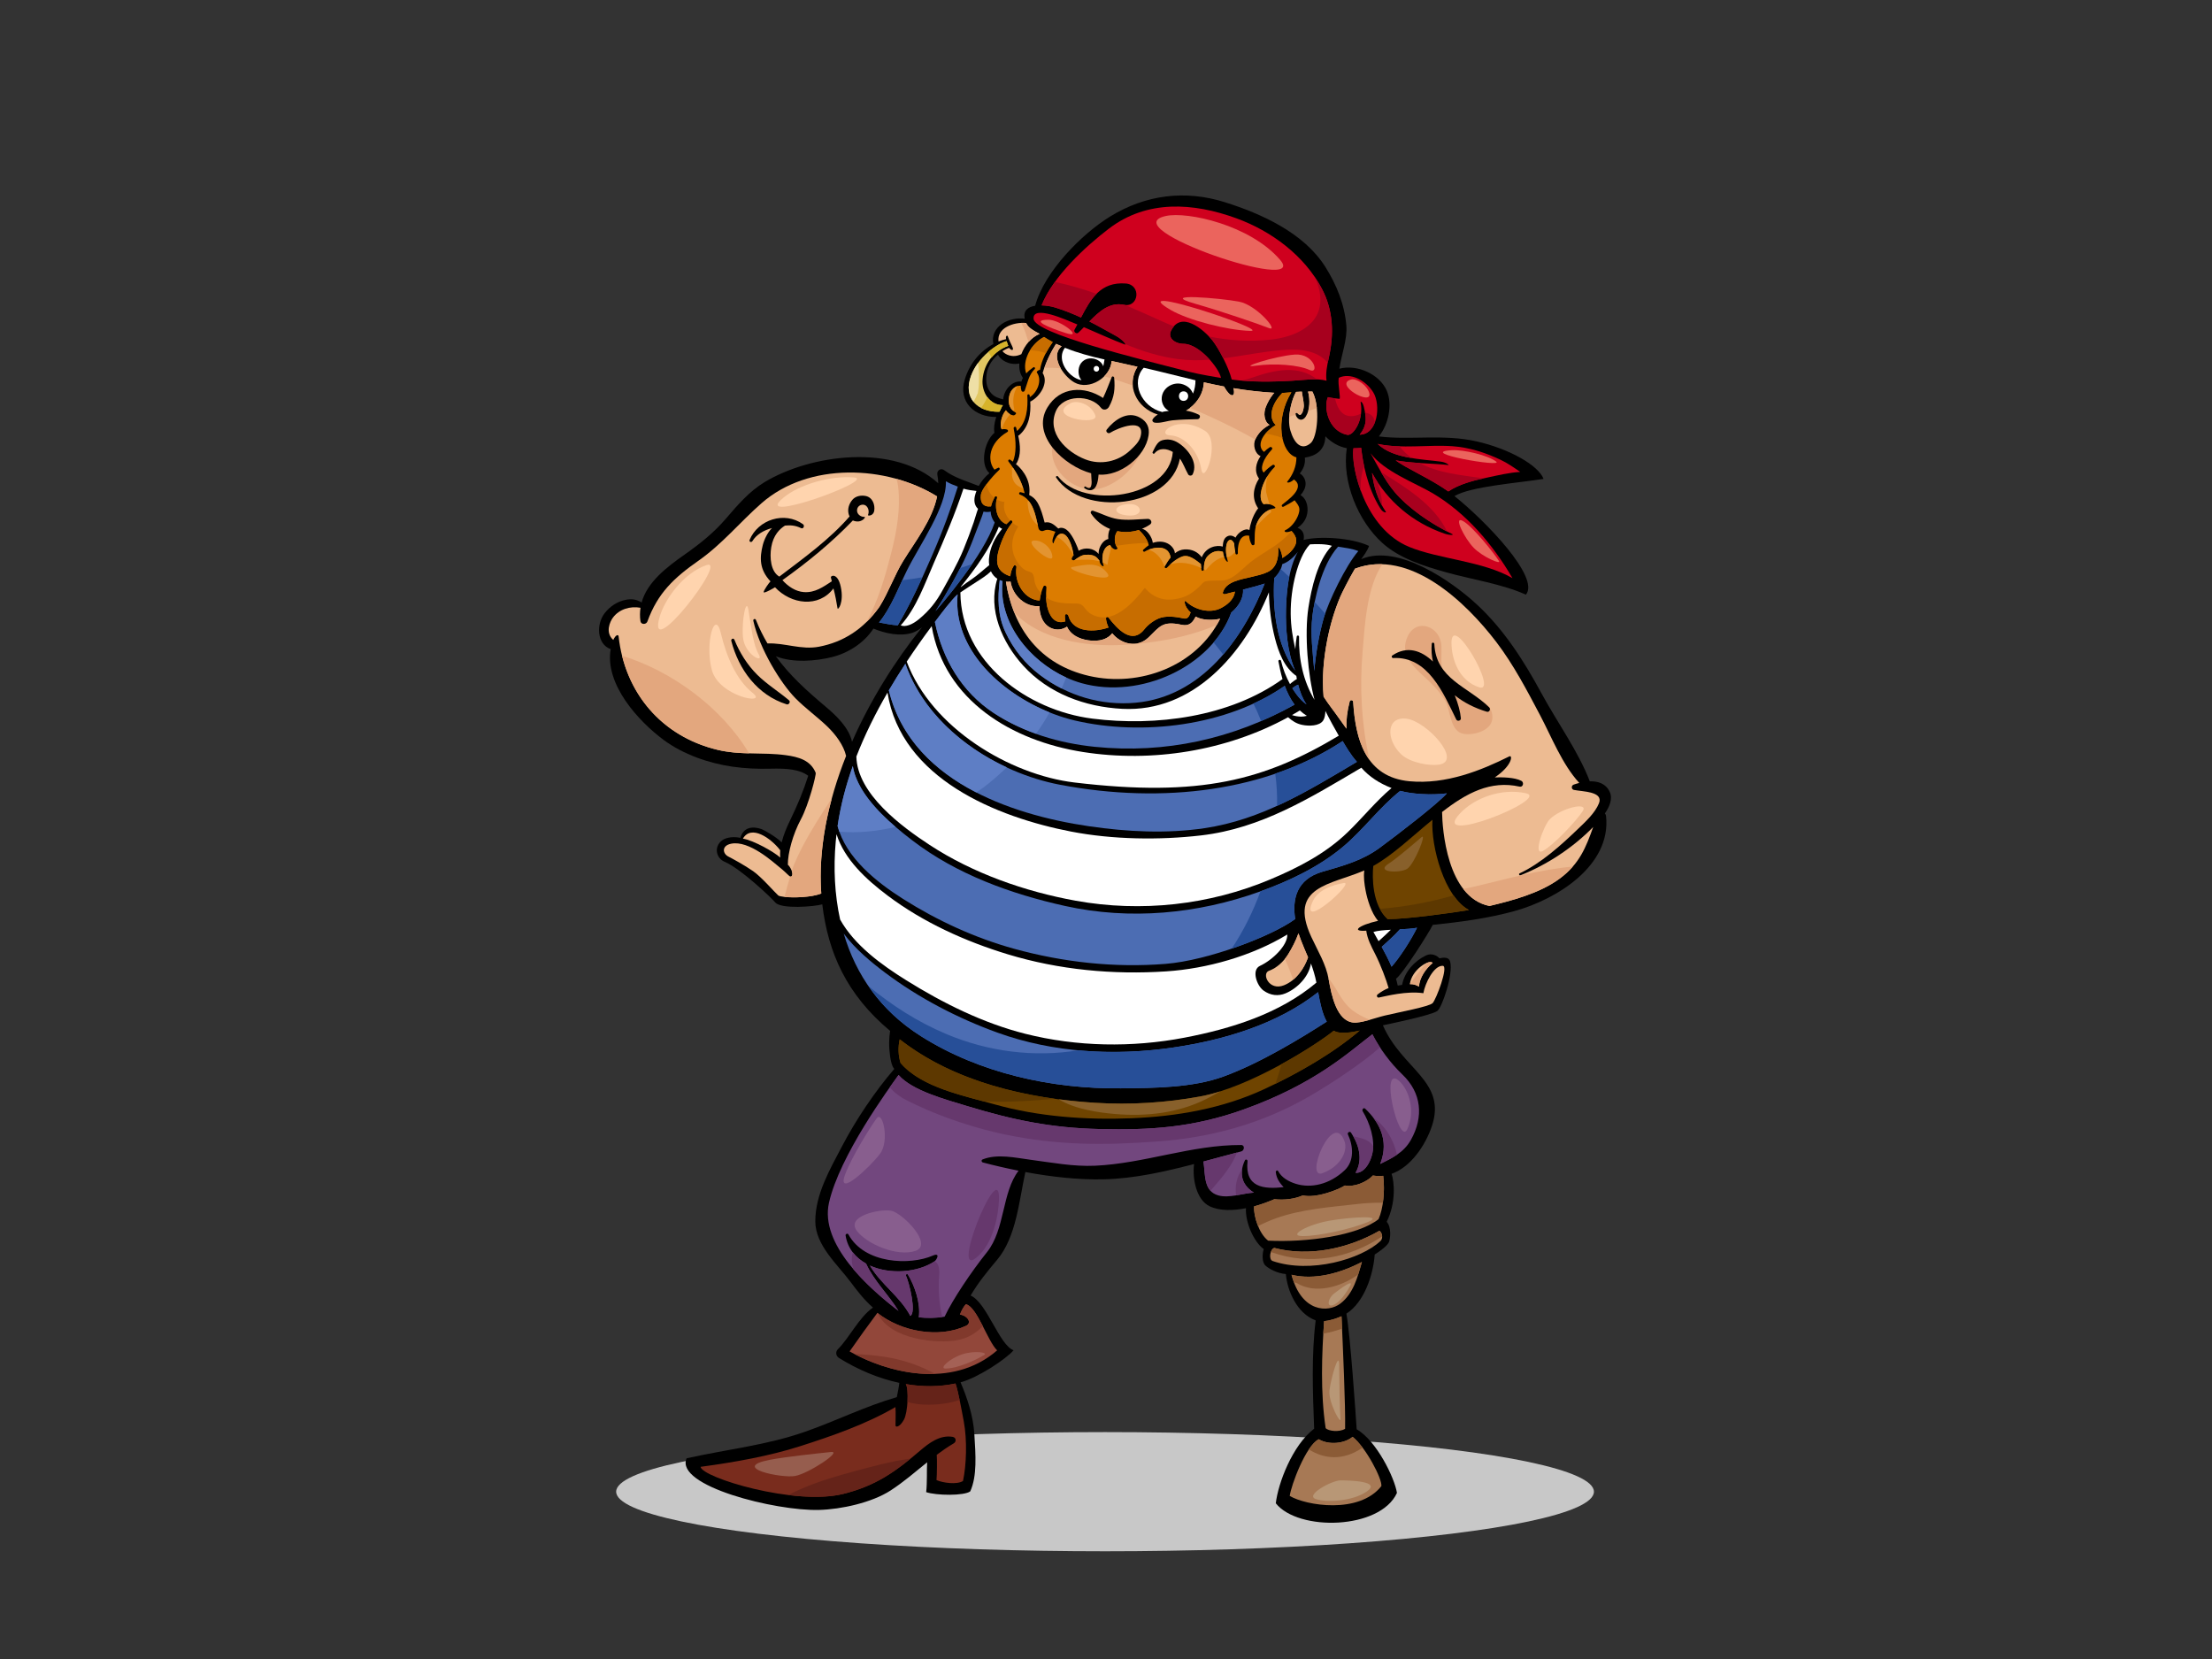 <?xml version="1.0" encoding="utf-8"?>
<!-- Generator: Adobe Illustrator 17.0.0, SVG Export Plug-In . SVG Version: 6.00 Build 0)  -->
<!DOCTYPE svg PUBLIC "-//W3C//DTD SVG 1.1//EN" "http://www.w3.org/Graphics/SVG/1.1/DTD/svg11.dtd">
<svg version="1.1" id="Layer_1" xmlns="http://www.w3.org/2000/svg" xmlns:xlink="http://www.w3.org/1999/xlink" x="0px" y="0px"
	 width="800px" height="600px" viewBox="0 0 800 600" enable-background="new 0 0 800 600" xml:space="preserve">
<rect x="0" y="0" width="800" height="600" fill="#333333" stroke="none"/>
<g>
	<ellipse fill="#C8C8C8" cx="399.654" cy="539.491" rx="176.812" ry="21.552"/>
	<path d="M580.422,294.204c1.655-2.39,2.965-5.352,1.689-7.959c-1.423-2.899-4.217-3.75-7.135-3.662
		c-4.168-10.878-11.859-21.464-17.41-31.706c-6.384-11.781-13.586-23.151-23.487-32.308c-8.8-8.14-28.431-22.038-41.784-16.346
		c0.653-0.846,2.433-3.331,2.839-4.783c-6.436-3.023-18.186-3.636-23.68-2.149c0.386-1.933-0.14-3.629-2.179-4.409
		c1.438-0.968,2.605-2.284,3.225-4.067c0.921-2.65,0.311-6.355-2.153-7.748c0.493-0.552,0.933-1.166,1.29-1.872
		c0.66-1.308,0.754-2.859,0.104-4.175c-0.358-0.727-0.95-1.407-1.652-1.787c1.28-1.598,2.085-3.441,1.829-5.728
		c3.934-0.604,6.855-2.53,7.355-6.718c0.038-0.319,0.043-0.667,0.068-0.999c2.116,2.185,4.82,3.759,7.744,4.31
		c-1.824,12.164,4.086,26.347,12.876,34.282c6.253,5.649,15.084,8.357,23.02,10.591c9.085,2.559,20.346,4.221,28.877,8.097
		c5.221-6.192-14.578-26.658-25.821-35.654c5.852-3.503,22.862-4.727,32.217-6.215c-1.866-4.876-12.252-10.84-24.231-13.569
		c-11.979-2.731-24.234-0.388-35.341-1.798c3.597-4.45,4.936-11.564,2.919-16.406c-2.52-6.053-10.723-9.774-17.193-8.086
		c0.744-5.146,2.931-10.615,2.518-15.574c-0.64-7.678-3.539-14.803-7.603-21.252c-7.744-12.293-23.06-19.199-36.346-23.386
		c-14.417-4.543-28.722-2.682-41.521,5.195c-10.158,6.25-23.76,19.895-27.079,32.256c-2.554,0.409-4.41,1.748-3.751,4.685
		c-5.615-0.778-12.622,2.72-11.372,9.154c-5.07,2.809-8.565,7.168-10.294,12.705c-2.626,8.406,3.755,13.798,11.372,13.676
		c-0.067,0.191-0.138,0.383-0.197,0.575c-0.428,1.411-0.827,3.462-0.479,5.137c-3.791,3.271-5.27,11.642-1.801,14.615
		c-1.565,1.263-2.901,2.862-3.876,4.629c-4.274-1.723-8.672-2.878-12.461-5.682c-1.313-0.972-2.808,0.113-2.502,1.649
		c0.205,1.025,0.288,2.047,0.316,3.063c-15.93-14.462-45.998-10.54-62.805-0.425c-5.515,3.32-9.843,8.376-13.978,13.201
		c-4.454,5.193-9.447,9.144-15.021,13.062c-6.371,4.477-13.434,9.871-15.482,17.276c-1.641-1.045-3.416-1.431-5.723-0.971
		c-3.082,0.611-5.688,2.345-7.615,4.806c-3.162,4.04-2.834,11.276,2.164,13.034c-2.216,12.64,9.983,26.067,19.233,32.896
		c6.989,5.16,16.186,8.364,24.709,9.596c4.677,0.676,9.178,0.868,13.897,0.745c6.059-0.156,10.504,0.257,13.598,2.566
		c-1.742,5.494-3.918,10.679-6.453,15.894c-1.225,2.515-2.456,5.32-3.15,8.189c-1.851-1.887-6.298-4.449-7.238-4.787
		c-3.388-1.211-6.663-0.629-7.708,3.171c-2.099-0.55-5.007-0.278-6.556,0.859c-3.145,2.305-2.213,6.472,0.827,7.753
		c5.892,2.482,17.185,13.293,18.297,14.681c2.066,2.585,14.264,1.552,17.063,0.738c2.093,17.366,8.686,32.549,24.536,45.773
		c0.015,0.013-0.555,2.911-0.278,6.655c0.278,3.745,0.921,6.21,1.783,7.093c-6.912,8.02-13.837,18.299-18.93,28.024
		c-4.397,8.393-9.675,17.439-9.635,27.16c0.038,8.55,8.026,15.547,12.734,21.839c2.2,2.941,4.927,6.546,8.121,9.281
		c-5.193,3.681-8.342,10.724-12.726,15.113c-0.929,0.927-0.654,2.439,0.419,3.108c6.728,4.203,14.211,7.388,21.84,9.021
		c-0.171,1.624-0.568,3.381-0.907,5.162c-11.268,3.233-22.128,8.651-33.191,12.519c-14.141,4.943-28.39,6.352-42.842,9.61
		c-4.303,10.002,32.158,19.075,47.864,18.664c8.014-0.208,19.123-2.628,25.924-7.043c4.745-3.081,8.902-6.714,13.219-10.188
		c-0.002,0.015-0.003,0.033-0.003,0.049c-0.194,2.597,0.061,7.274-0.355,10.74c3.605,1.248,13.728,1.386,15.945-0.278
		c2.527-5.594,1.943-13.172,1.482-20.673c-0.4-6.547-2.477-12.847-4.985-18.76c6.236-1.644,16.468-8.42,19.168-11.596
		c-5.13-1.802-9.706-17.329-15.54-19.795c2.731-4.653,6.027-8.686,9.612-12.951c6.956-8.283,7.929-21.49,10.198-31.713
		c9.485,1.762,19.279,2.851,28.396,2.633c10.889-0.257,21.852-2.711,32.608-5.531c-0.679,5.535,0.923,13.011,5.627,15.269
		c3.672,1.761,8.512,1.605,13.144,0.712c-0.302,4.883,2.75,12.147,6.441,14.792c-0.498,1.374-0.775,4.703,0.609,5.951
		c1.385,1.246,4.16,2.773,7.381,3.07c0.524,5.951,3.965,14.239,10.785,16.766c-1.566,12.635-1.054,26.162-0.551,39.158
		c-7.908,6.041-13.038,19.769-13.871,26.977c8.179,10.261,37.715,9.568,43.814-3.742c-0.819-5.401-7.35-18.855-14.562-23.025
		c-0.384-5.804-2.283-33.787-3.711-41.826c6.422-4.102,9.679-13.909,10.234-21.366c1.972-1.254,4.581-3.191,5.129-4.47
		c0.546-1.279,0.971-5.405-0.793-7.382c3.429-6.899,2.752-14.477,1.764-17.339c7.031-2.477,12.235-10.4,14.525-17.106
		c5.595-16.396-10.665-20.595-17.666-36.606c0.981-0.238,17.329-3.523,19.674-5.18c1.684-1.188,5.845-13.272,4.658-17.827
		c-0.6-2.298-3.835-1.172-3.868-1.208c-0.753-0.906-2.767-2.059-4.849-1.068c-4.052,1.924-7.766,5.852-8.672,10.665
		c-0.126,0.016-1.186,0.177-1.585,0.243c-0.169-0.822-0.375-1.642-0.618-2.461c2.271-1.523,11.769-16.367,13.293-19.49
		c10.039-1.037,20.054-2.348,29.796-5.06c14.773-4.117,34.845-16.22,32.878-34.347C580.815,294.74,580.651,294.44,580.422,294.204z
		 M308.148,268.278c-1.072-5.011-5.584-9.369-9.378-12.56c-7.133-5.995-13.249-11.543-18.181-18.378
		c6.206,2.505,14.607,1.736,20.358,0.292c5.998-1.507,11.611-5.179,14.947-10.292c4.469,1.837,9.755,2.899,14.065,1.522
		c1.253-0.402,2.416-1.106,3.499-2C323.678,239.033,314.754,253.263,308.148,268.278z M369.806,136.474
		c0.046,0.071,0.103,0.122,0.162,0.172c-0.249,0.437-0.429,0.897-0.571,1.371c-2.783-0.468-6.171,2.314-6.6,6.435
		c-1.565-0.448-3.058-0.815-4.3-2.221c-1.445-1.633-1.879-3.452-1.802-5.615c0.118-3.339,1.674-6.21,4.24-8.363
		c0.74,1.784,3.937,3.998,7.71,3.208C368.52,133.266,368.847,135.018,369.806,136.474z"/>
	<path fill="#4C6DB3" d="M491.253,199.299c-4.525,5.255-10.79,18.172-12.571,24.436c-1.561,5.499-2.825,12.391-3.347,18.954
		c-0.546-6.594-1.483-13.286-0.671-20.011c0.618-5.113,3.092-18.124,9.268-24.963C486.193,198.094,488.95,198.367,491.253,199.299z"
		/>
	<path fill="#4C6DB3" d="M468.422,332.372c-8.321,6.139-31.41,14.989-46.889,16.226c-18.398,1.472-37.011-0.565-54.775-5.469
		c-14.16-3.91-27.789-10.181-40.191-18.045c-9.495-6.021-20.652-14.816-23.639-26.339c1.084-7.383,2.974-14.621,5.5-21.685
		c1.794,11.02,13.734,20.923,21.585,26.926c16.009,12.242,35.654,19.344,55.178,23.665c23.513,5.204,47.923,2.883,70.499-5.22
		c10.657-3.826,21.509-8.991,30.202-16.338c7.316-6.179,13.013-14.112,20.508-20.064c4.023,1.132,11.214,1.639,16.874,0.901
		c-3.201,3.69-17.93,15.018-24.311,19.702c-6.372,4.677-13.248,6.488-20.708,8.646C468.917,317.979,467.311,325.172,468.422,332.372
		z"/>
	<path fill="#EDBB92" d="M473.076,346.236c-1.384,3.961-4.231,8.306-8.713,10.101c-5.449,2.181-8.195-4.287-5.385-5.263
		c2.808-0.977,5.354-3.421,6.937-6c1.324-2.158,2.742-4.811,3.69-7.531C470.623,340.696,473.086,346.22,473.076,346.236z"/>
	<path fill="#FFFFFF" d="M487.468,300.931c-7.993,7.73-17.77,12.787-27.942,17.074c-22.166,9.343-46.834,12.027-70.469,7.755
		c-18.348-3.317-37.195-9.919-52.844-20.178c-10.03-6.574-26.151-18.373-26.499-31.975c3.088-7.938,6.93-15.656,11.262-23.11
		c4.967,31.128,39.592,45.086,66.497,50.272c14.888,2.871,31.862,3.122,46.941,1.364c21.808-2.545,39.482-13.607,57.938-24.483
		c2.83,3.268,6.62,5.694,10.923,7.348C497.573,289.812,492.818,295.764,487.468,300.931z"/>
	<path fill="#4C6DB3" d="M435.609,299.529c-13.738,2.034-27.996,1.307-41.686-0.693c-29.529-4.307-64.7-17.08-72.461-49.163
		c1.912-3.259,3.906-6.471,5.978-9.625c8.299,23.777,33.182,39.449,55.932,43.767c37.466,7.112,74.931,2.189,102.221-15.807
		c1.136,1.913,2.674,4.66,5.154,7.522C473.126,285.993,456.34,296.457,435.609,299.529z"/>
	<path fill="#FFFFFF" d="M388.567,282.994c-23.208-2.778-51.601-19.581-60.639-43.702c2.901-4.386,5.931-8.662,9.025-12.828
		c4.595,26.932,29.086,41.478,54.713,45.507c25.018,3.933,51.909-0.379,74.193-12.574c1.486,1.302,2.928,2.303,5.043,2.753
		c2.38,0.504,6.309,0.517,7.664-1.602c0.568-0.887,0.729-2.181,0.788-3.428c0.78,1.696,4.025,7.643,4.834,8.959
		C457.425,282.091,434.235,288.463,388.567,282.994z"/>
	<path fill="#4C6DB3" d="M388.692,260.566c24.307,5.719,55.173,1.961,75.954-12.526c0.879,2.409,2.011,4.714,3.552,6.807
		c-22.214,12.354-46.706,17.843-72.211,15.255c-12.892-1.309-25.715-5.085-36.595-12.247c-11.59-7.629-18.55-19.532-21.277-32.923
		c2.367-3.152,5.885-7.877,8.214-9.977C344.23,238.099,368.368,255.788,388.692,260.566z"/>
	<path fill="#FFFFFF" d="M357.762,204.402c-2.117,1.676-4.082,3.551-6.347,5.091c-1.336,0.908-2.66,1.82-3.907,2.819
		c-0.018-0.027-0.018-0.065-0.043-0.089c5.364-6.639,10.616-13.829,13.775-21.718c0.377,0.295,0.774,0.554,1.192,0.75
		c-2.607,3.121-4.493,6.843-4.767,10.997C357.614,203.006,357.665,203.717,357.762,204.402z"/>
	<path fill="#FFFFFF" d="M353.325,210.338c1.703-1.092,3.566-2.261,5.065-3.716c0.512,1.132,1.303,2.041,2.3,2.698
		c-3.528,11.172,1.844,23.133,9.345,31.392c9.222,10.151,22.395,14.947,35.828,15.646c25.647,1.336,44.084-19.927,53.05-42.143
		c0.125,5.601,0.807,11.19,2.192,16.615c1.264,4.957,3.351,10.628,7.742,13.629c0.058,0.383,0.097,0.767,0.167,1.148
		c-0.176,0.009-1.889,1.208-2.476,1.802c-1.454-2.666-2.569-5.552-3.243-8.439c-0.125-0.534-1.041-0.353-0.942,0.186
		c0.398,2.16,0.865,4.329,1.484,6.442c-19.087,13.739-45.853,17.185-68.718,14.305c-23.503-2.959-47.606-20.409-47.785-45.64
		C349.311,212.926,351.31,211.631,353.325,210.338z"/>
	<path fill="#4C6DB3" d="M391.215,247.088c21.153,5.903,47.018-5.973,54.102-25.571c2.534-2.093,4.52-5.2,4.238-8.281
		c2.648-0.66,5.287-1.347,7.836-2.177c-8.094,20.552-23.11,40.877-46.529,43.077c-12.523,1.176-24.756-2.472-34.75-10.029
		c-5.325-4.023-9.58-9.333-12.424-15.353c-2.902-6.142-2.9-12.45-2.117-18.951c0.319,0.141,0.636,0.284,0.992,0.371
		C360.796,227.209,375.646,242.743,391.215,247.088z"/>
	<path fill="#EDBB92" d="M363.801,210.393c0.535,0.032,1.091,0.028,1.685-0.049c0.705,4.881,5.232,9.336,10.424,8.855
		c0.033,1.519,0.305,3.015,0.88,4.392c1.572,3.755,5.737,5.269,9.099,3.046c1.067,2.344,3.23,3.907,6.287,4.66
		c3.506,0.861,7.744,0.667,10.076-2.262c3.189,3.919,9.029,5.467,13.156,1.472c4.085-3.951,5.006-6.028,11.928-4.541
		c2.929,0.627,4.137-1.03,5.083-2.972c2.334,1.385,6.234,1.396,8.87,0.774c-8.488,17.153-29.088,24.878-47.352,20.702
		C376.036,240.376,366.487,227.329,363.801,210.393z"/>
	<path fill="#4C6DB3" d="M469.046,251.336c-0.597-0.769-1.138-1.593-1.658-2.434c0.633-0.486,1.28-0.952,2.039-1.238
		c0.024-0.009,0.038-0.028,0.063-0.04c0.659,2.605,1.609,5.066,3.028,7.112C471.145,253.87,470.012,252.575,469.046,251.336z"/>
	<path fill="#FFFFFF" d="M472.645,258.884c-0.679,0.188-1.38,0.311-2.134,0.297c-1.085-0.023-2.198-0.214-3.249-0.56
		c0.957-0.542,1.897-1.108,2.834-1.679C470.85,257.64,471.725,258.329,472.645,258.884z"/>
	<path fill="#FFFFFF" d="M473.752,196.874c2.472-0.162,5.787-0.162,7.935,0.525c-5.19,5.333-7.418,15.534-8.469,22.28
		c-1.529,9.808-0.147,24.708,2.201,33.442c-4.103-6.813-5.767-14.653-5.601-22.869c0.01-0.477-0.752-0.546-0.832-0.078
		c-0.235,1.395-0.413,2.959-0.522,4.606c-0.923-4.107-1.617-8.258-1.663-12.731c-0.044-4.828,0.577-9.655,1.803-14.322
		C469.669,203.657,471.375,199.297,473.752,196.874z"/>
	<path fill="#4C6DB3" d="M469.392,199.555c-3.428,6.109-4.161,14.979-4.301,20.938c-0.159,6.63,0.421,15.338,3.329,22.055
		c-6.848-9.381-8.183-22.143-7.582-33.481c1.488-1.344,2.568-3.127,2.912-5.044C465.764,203.383,467.867,201.61,469.392,199.555z"/>
	<path fill="#EDBB92" d="M474.045,160.242c-3.313,2.864-5.961,0.158-7.353-4.516c-1.394-4.674,0.522-11.412,2.049-13.992
		c0.572-0.047,1.312-0.08,2.095-0.101c0.196,1.646,0.647,3.305,0.71,4.961c0.044,1.101-0.739,4.981-2.257,2.877
		c-0.278-0.384-0.887-0.131-0.759,0.341c0.549,2.045,2.491,2.83,3.771,0.747c1.483-2.413,1.553-6.024,0.769-8.955
		c0.59,0,1.14,0.005,1.575,0.016C477.586,147.194,476.458,158.158,474.045,160.242z"/>
	<path fill="#CF001E" d="M547.011,209.098c-10.711-6.194-26.524-6.85-37.351-11.295c-16.248-6.672-21.156-29.123-20.172-35.681
		c0.698-0.047,2.085-0.003,2.79-0.182c0.571,5.101,2.143,14.35,6.968,21.995c0.984,1.56,2.228,1.553,1.979,1.188
		c-3.066-4.526-4.392-9.188-5.018-14.103c5.62,10.326,14.774,17.993,26.096,21.934c2.117,0.739,3.737,0.578,2.856,0.165
		c-7.075-3.329-15.751-9.191-20.803-15.207c-3.561-4.247-5.946-9.204-8.671-13.966v-0.014c5.052,6.658,16.036,10.681,22.363,14.397
		C530.26,185.509,539.877,196.887,547.011,209.098z"/>
	<path fill="#CF001E" d="M525.235,161.374c6.154,0.432,11.873,2.29,17.422,4.897c2.575,1.208,4.863,2.825,7.152,4.405
		c-4.028,0.241-8.183,1.253-11.761,2.007c-4.81,1.01-10.094,2.274-14.248,5.052c-4.885-3.46-10.38-6.119-15.576-9.033
		c-1.216-0.682-2.363-1.432-3.482-2.21c5.496,1.087,14.455,1.114,19.104,1.699c0.386,0.049-0.826-0.979-2.706-1.229
		c-7.031-0.943-17.336-1.032-22.893-6.415C506.954,162.411,516.443,160.762,525.235,161.374z"/>
	<path fill="#CF001E" d="M484.187,136.639c4.153-1.988,9.718,0.794,12.479,5.27c2.801,4.539,1.677,15.209-4.932,15.306
		c3.001-3.703,2.29-6.651,1.527-10.019c-0.411-1.803-1.268-2.203-1.17-1.704c1.254,6.459-2.709,12.199-4.82,11.776
		c-6.884-1.38-8.661-9.856-7.023-13.643c0.21,0.14,3.163,0.536,4.155,0.62C485.021,144.3,483.724,138.79,484.187,136.639z"/>
	<path fill="#CF001E" d="M388.565,116.901c0.363,0.145,0.722,0.299,1.085,0.447c-0.342,0.648-0.686,1.291-1.042,1.923
		c-0.43,0.763,0.726,1.649,1.364,1.065c0.674-0.618,1.351-1.304,2.036-2.011c3.568,1.515,11.099,4.929,14.735,6.241
		c0.979,0.352-0.737-1.806-3.197-3.117c-3.132-1.667-6.409-3.635-9.562-5.178c3.504-3.615,7.378-7.087,12.442-6.042
		c5.48,1.128,6.422-7.261,0.725-7.697c-9.124-0.7-12.734,5.628-16.195,12.305c-3.069-1.403-6.202-2.677-9.495-3.662
		c-1.35-0.405-3.077-0.695-4.761-0.733c4.257-10.591,15.863-21.284,24.367-27.766c13.817-10.531,30.568-9.372,46.04-3.742
		c12.707,4.624,24.606,13.464,30.961,25.484c4.182,7.903,4.412,16.453,2.525,24.935c-0.677,3.025-1.193,5.655-0.833,8.348
		c-3.641-0.997-8.067-0.259-12.366-0.01c-7.263,0.423-14.617,0.567-21.926-0.428c-1.085-4.415-4.695-11.25-6.936-14.084
		c-3.26-4.131-11.534-10.995-15.065-3.454c-1.107,2.357,1.152,4.595,4.663,4.627c5.627,0.057,12.861,8.869,13.465,12.35
		c-1.583-0.281-7.872-1.311-11.269-2.181c-19.464-4.99-56.077-13.917-56.517-19.193C373.37,110.05,385.883,115.835,388.565,116.901z
		"/>
	<path fill="#A7001E" d="M493.357,168.605c-0.542-2.56-0.877-4.877-1.08-6.664c-0.705,0.178-2.092,0.135-2.79,0.182
		c-0.44,2.926,0.307,9.019,2.696,15.46C491.933,174.599,492.267,171.582,493.357,168.605z"/>
	<path fill="#A7001E" d="M499.844,182.846c-0.008-2.948-0.737-5.729-1.662-8.568c-0.693-1.059-1.365-2.133-1.976-3.256
		C496.732,175.118,497.751,179.035,499.844,182.846z"/>
	<path fill="#A7001E" d="M523.35,192.214c-4.656-9.652-14.782-15.856-23.862-21.477c1.447,2.5,2.993,4.939,4.868,7.176
		C508.987,183.43,516.651,188.789,523.35,192.214z"/>
	<path fill="#A7001E" d="M513.399,167.452c-3.112-0.207-6.221-0.479-8.657-0.961c1.119,0.778,2.266,1.528,3.482,2.21
		c5.195,2.914,10.691,5.573,15.576,9.033c3.723-2.489,8.352-3.762,12.74-4.727C528.439,171.852,520.132,171.1,513.399,167.452z"/>
	<path fill="#A7001E" d="M506.167,161.422c-2.684-0.082-5.335-0.322-7.92-0.877c3.093,2.999,7.662,4.342,12.319,5.118
		C508.967,164.493,507.494,163.093,506.167,161.422z"/>
	<path fill="#A7001E" d="M482.834,144.066c-1.162-0.152-2.448-0.349-2.587-0.44c-1.638,3.788,0.138,12.263,7.023,13.643
		c1.643,0.329,4.397-3.08,4.95-7.65C486.486,152.24,483.854,148.769,482.834,144.066z"/>
	<path fill="#A7001E" d="M497.24,152.648c-0.218-1.576-1.141-2.765-2.672-3.228c-0.368-0.032-0.671-0.158-0.913-0.345
		c0.497,2.634,0.512,5.14-1.923,8.14c2.781-0.041,4.581-1.963,5.536-4.503C497.266,152.688,497.246,152.673,497.24,152.648z"/>
	<path fill="#A7001E" d="M390.957,114.836c1.646-3.176,3.335-6.265,5.628-8.566c-4.914-1.746-9.916-3.226-15.062-4.292
		c-1.998,2.774-3.679,5.619-4.822,8.463c1.684,0.038,3.411,0.328,4.761,0.733C384.755,112.159,387.888,113.432,390.957,114.836z"/>
	<path fill="#A7001E" d="M407,124.462c6.059,2.586,12.429,4.502,18.86,5.382c3.968,0.544,7.848,0.544,11.691,0.258
		c-2.703-3.004-6.304-5.719-9.418-5.751c-3.511-0.032-5.77-2.27-4.663-4.627c0.329-0.702,0.708-1.241,1.112-1.706
		c-1.496-0.578-2.981-1.192-4.444-1.856c-4.439-2.018-8.869-4.012-13.33-5.894c-0.128-0.014-0.247-0.013-0.38-0.039
		c-5.064-1.044-8.939,2.427-12.442,6.042c3.153,1.543,6.431,3.511,9.562,5.178C405.485,122.482,406.939,124.019,407,124.462z"/>
	<path fill="#A7001E" d="M453.153,136.489c-1.356,0.479-2.696,0.834-4.033,1.136c6.103,0.535,12.22,0.416,18.276,0.065
		c3.02-0.174,6.098-0.58,8.925-0.466C469.756,131.907,460.911,133.749,453.153,136.489z"/>
	<path fill="#A7001E" d="M442.423,129.602c6.965-0.888,13.871-2.388,21.02-2.975c6.345-0.525,12.764-0.111,16.765,4.556
		c0.119-0.599,0.246-1.203,0.387-1.832c1.887-8.481,1.657-17.032-2.525-24.935c-0.792-1.497-1.67-2.943-2.626-4.34
		c1.141,2.418,1.907,4.927,2.065,7.484c0.619,10.112-9.259,14.348-17.913,15.263c-7.546,0.799-15.04,0.358-22.349-1.124
		c0.481,0.51,0.92,1.011,1.288,1.479C439.653,124.591,441.11,127,442.423,129.602z"/>
	<path fill="#EDBB92" d="M459.145,153.658c-2.177,1.156-3.94,2.728-5.079,5.097c-0.996,2.074-0.305,5.269,1.841,6.205
		c-1.722,2.479-2.397,5.575-0.568,8.129c-2.088,3.268-2.732,7.204-0.309,10.749c-1.121,1.377-1.964,3.353-2.283,4.299
		c-0.382,1.145-0.717,2.366-0.88,3.595c-1.459-0.972-4.177,0.904-5.023,2.706c-1.907-1.503-3.426-0.389-3.953,0.431
		c-0.505,0.787-0.618,1.845-0.664,2.806c-2.056-0.646-6.004,0.025-7.597,3.871c-1.426-1.929-3.505-2.969-6.163-2.853
		c-1.368,0.062-2.54,0.611-3.556,1.41c-0.082-2.107-2.986-5.382-7.995-3.782c-0.201-2.047-2.138-4.876-3.924-5.054
		c1.017-0.416,2.003-0.94,2.941-1.593c0.99-0.688,0.263-2.042-0.79-2.014c-3.646,0.105-7.195,0.627-10.836,0.084
		c-3.122-0.465-5.996-2.06-8.973-3.023c-0.624-0.202-1.106,0.47-0.745,1.006c1.757,2.601,4.159,4.469,6.837,5.561
		c-0.51,0.991-0.732,2.338-0.595,3.644c-1.432,0.325-2.48,1.627-3.073,3.051c-0.328,0.781-0.439,1.574-0.436,2.368
		c-1.759-2.202-4.882-2.532-7.237-1.173c-0.183-0.804-0.585-1.611-0.868-2.284c-0.591-1.409-1.318-2.8-2.24-4.021
		c-0.691-0.916-1.619-1.774-2.786-1.96c-0.572-0.092-1.039,0.02-1.431,0.248c-1.676-1.567-3.011-2.611-4.956-2.178
		c-0.66-2.454-1.29-4.941-2.55-7.162c-0.763-1.343-1.822-2.208-3.052-2.81c0.003-0.015,0.016-0.02,0.018-0.034
		c0.636-4.453-1.527-8.422-4.848-11.215c0.111-0.049,0.224-0.106,0.295-0.229c1.681-2.942,1.333-6.63,0.578-9.974
		c0.117-0.027,0.234-0.078,0.345-0.172c3.595-3.063,4.298-7.709,4.014-12.18c0.061-0.017,0.12-0.022,0.184-0.055
		c3.37-1.764,6.578-6.727,4.298-10.245c1.1-3.82,2.844-7.394,4.851-10.561c0.656,0.325,1.345,0.602,2.021,0.897
		c-4.299,3.56,0.537,10.732,4.576,13.047c5.341,3.059,13.166-1.805,13.482-7.729c3.418,0.717,6.236,1.397,9.372,2.084
		c-4.272,6.607-0.408,14.943,7.357,17.283c-0.746,0.436-1.399,0.972-1.843,1.665c-0.365,0.578,0.094,1.178,0.686,1.261
		c2.146,0.295,4.412-0.634,6.569-0.847c2.96-0.293,5.963-0.338,8.933-0.41c0.826-0.018,1.258-1.229,0.442-1.633
		c-1.495-0.74-3.052-1.208-4.643-1.455c3.632-2.109,6.315-5.81,6.5-10.249c2.413,0.549,4.839,1.062,7.279,1.523
		c2.373,4.294,4.26,3.967,3.434,0.604c4.912,0.815,9.79,1.385,14.784,1.67c-0.145,0.155-0.292,0.288-0.433,0.469
		c-1.138,1.436-2.025,3.038-2.699,4.741C456.938,149.339,457.119,152.521,459.145,153.658z"/>
	<path fill="#FFFFFF" d="M392.058,130.316c-1.931,1.241-2.373,3.797-1.707,5.837c0.148,0.451,0.433,0.918,0.798,1.338
		c-0.607-0.118-1.204-0.291-1.756-0.557c-4.034-1.952-7.127-7.402-4.244-11.157c4.55,1.859,9.456,3.153,14.318,4.231
		c-0.148,0.845-0.261,1.668-0.453,2.469C398.13,129.991,394.522,128.733,392.058,130.316z"/>
	<path fill="#FFFFFF" d="M396.528,134.395c-1.315,0-1.315-2.038,0-2.038C397.839,132.357,397.839,134.395,396.528,134.395z"/>
	<path fill="#FFFFFF" d="M427.889,139.02c-2.107-0.763-4.573-0.119-6.144,1.423c-1.807,1.77-2.136,4.481-0.747,6.601
		c0.409,0.623,1.027,1.163,1.726,1.566c-0.836,0.144-1.571,0.11-2.389,0.405c-7.725-1.932-11.472-10.87-6.695-16.012
		c6.272,1.428,12.479,3.048,18.72,4.538c0.01,1.686-0.304,3.311-0.874,4.792c-0.314-0.689-0.752-1.321-0.981-1.6
		C429.837,139.919,428.863,139.373,427.889,139.02z"/>
	<path fill="#FFFFFF" d="M428.054,144.985c-2.223,0-2.223-3.448,0-3.448C430.275,141.537,430.275,144.985,428.054,144.985z"/>
	<path fill="#EDBB92" d="M371.115,116.813c0.673,1.706,2.767,2.8,4.902,3.94c-2.906,1.107-5.418,4.047-6.631,7.336
		c-3.265,1.594-5.981,0.021-6.85-1.096c0.752-0.471,1.582-0.934,2.429-1.199c0.089,0.144,0.763,0.972,1.231,0.738
		c0.676-0.339-0.769-2.152-1.716-4.913c-0.163-0.477-0.899-0.161-0.607,1.031c-0.949,0.208-1.86,0.495-2.737,0.852
		C360.475,118.597,366.533,116.416,371.115,116.813z"/>
	<path fill="#E1C762" d="M351.19,135.911c2.527-6.851,9.263-11.52,12.852-12.547c0.215,0.616,0.405,1.163,0.614,1.722
		c-5.459,1.948-8.769,6.559-9.288,12.092c-0.429,4.577,2.478,9.378,7.341,9.355c-0.342,0.297-0.958,2.019-1.239,2.379
		C353.51,149.12,348.2,144.013,351.19,135.911z"/>
	<path fill="#EEDFA6" d="M354.038,138.783c0.06-2.121,0.113-4.905-0.309-7.533c-1.03,1.405-1.914,2.965-2.54,4.66
		c-1.454,3.937-0.935,7.16,0.885,9.415c0.593-1.024,1.133-2.074,1.575-3.164C353.858,141.071,354.006,139.954,354.038,138.783z"/>
	<path fill="#D6B32A" d="M364.042,123.364c-1.744,0.499-4.217,1.909-6.599,3.963c0.502,0.599,0.86,1.309,1.106,2.082
		c1.541-1.894,3.567-3.413,6.108-4.323C364.448,124.527,364.257,123.98,364.042,123.364z"/>
	<path fill="#D6B32A" d="M357.104,143.617c-0.616,1.353-1.369,2.674-2.251,3.901c1.82,0.95,4.067,1.461,6.617,1.395
		c0.281-0.36,0.897-2.082,1.239-2.379C360.302,146.545,358.385,145.361,357.104,143.617z"/>
	<path fill="#DC7C00" d="M354.75,179.002c0.311-2.791,6.142-8.685,6.631-9.051c0.368-0.276,0.122-0.99-0.357-0.781
		c-0.462,0.2-0.912,0.44-1.353,0.696c-2.647-3.172-2.232-9.581,4.69-13.666c0.381-0.224,0.208-0.752-0.167-0.856
		c-0.671-0.189-1.306-0.181-1.92-0.088c-0.804-1.38-0.184-4.999,1.527-6.889c0.638,0.972,1.55,1.698,2.733,1.845
		c0.497,0.061,1.241-0.745,0.81-0.978c-2.155-1.151-2.868-3.167-2.361-5.905c0.516-2.79,2.687-4.032,4.191-3.792
		c-0.004,0.566,0.05,1.146,0.247,1.755c0.175,0.542,0.995,0.484,1.177-0.014c1.041-2.807,1.388-5.605,3.632-7.831
		c0.314-0.314-0.118-0.866-0.49-0.613c-0.927,0.63-1.83,1.38-2.599,2.22c-1.611-4.546,1.699-10.748,6.45-13.187
		c0.83,0.578,2.062,1.279,3.141,1.856c-2.162,2.977-4.041,6.488-4.606,10.1c-0.345-0.206-1.382,0.551-1.117,0.923
		c2.067,2.894,0.03,7.287-2.551,8.877c-0.023-0.207-0.038-0.419-0.064-0.624c-0.068-0.53-0.868-0.519-0.84,0.03
		c0.224,4.503-0.148,9.683-3.729,12.836c-0.108-0.405-0.216-0.806-0.323-1.19c-0.169-0.6-1.01-0.284-0.895,0.295
		c0.959,4.798,0.959,9.037-0.269,11.992c-0.346-0.249-0.687-0.507-1.05-0.729c-0.368-0.228-0.848,0.293-0.579,0.636
		c2.715,3.468,4.838,7.223,5.877,11.515c-0.477-0.146-0.966-0.273-1.471-0.381c-0.481-0.102-0.777,0.653-0.293,0.834
		c5.012,1.872,5.664,7.684,6.768,12.202c0.209,0.857,1.141,1.266,1.926,0.889c1.429-0.687,2.793-0.035,4.2,0.38
		c-0.414,0.722-0.662,1.588-0.894,2.278c-0.445,1.323,0.065,2.29,0.224,1.769c0.521-1.713,1.862-4.094,3.797-3.127
		c1.937,0.966,3.127,5.136,3.417,7.599c-0.223,0.307-0.432,0.634-0.601,0.999c-0.267,0.578,0.441,1.002,0.909,0.711
		c1.306-0.812,2.498-1.815,4.071-1.902c3.376-0.184,4.044,1.008,4.959,2.084c0.352,2.05,1.779,2.43,1.515,1.732
		c-1.087-2.883-0.045-6.904,2.375-7.318c0.403,0.727,0.966,1.309,1.742,1.579c0.367,0.125,1.118-0.172,0.867-0.519
		c-1.158-1.615-1.305-4.369,0.005-6.095c2.546,0.524,5.221,0.392,7.76-0.421c0.824,0.713,3.066,2.97,3.592,5.496
		c-0.688,0.491-1.344,1.06-1.974,1.638c-0.365,0.33,0.154,0.938,0.548,0.659c1.489-1.043,8.42-3.409,9.351,2.137
		c-0.839,1.008-1.546,2.139-2.131,3.193c-0.268,0.478,0.421,0.899,0.776,0.519c1.467-1.579,3.286-3.113,5.289-3.945
		c2.612-1.085,5.021,1.14,6.995,2.597c0.02,0.718,0.104,1.441,0.23,2.149c0.094,0.502,0.851,0.323,0.848-0.146
		c-0.005-1.734,0.242-3.799,1.51-4.998c1.339-1.272,3.128-2.158,5.383-1.412c0.426,3.199,1.899,4,1.766,3.498
		c-0.674-2.532-0.862-4.297-0.452-6.105c0.375-1.638,1.64-2.68,2.8-0.357c-0.027,1.199,0.22,2.431,0.447,3.615
		c0.097,0.493,0.877,0.337,0.846-0.146c-0.101-1.626,0.08-7.06,4.086-6.326c0.061,1.118,0.338,2.213,0.932,3.229
		c0.241,0.411,0.981,0.237,1.008-0.242c0.147-2.444-0.152-4.707,0.698-7.078c0.896-2.512,3.098-5.305,6.54-5.798
		c1.362-0.194-2.051-2.214-3.878-1.45c-2.764-2.321-0.14-9.539,3.868-13.468c0.432-0.426-0.215-1.078-0.696-0.767
		c-1.152,0.753-2.249,1.689-3.213,2.739c-1.411-1.322-0.427-4.683,2.958-8.352c0.444-0.481-0.237-1.138-0.761-0.808
		c-0.729,0.461-1.428,1.035-2.068,1.692c-2.443-1.81-1.541-6.153,4.272-9.756c-1.877-1.402-3.027-5.91,2.302-11.566
		c1.039-0.042,2.153-0.133,3.312-0.238c-6.178,10.073-3.784,22.055,1.817,23.528c0.005,3.244-1.242,6.248-3.3,8.766
		c-0.35,0.429,0.717,0.741,2.424-0.753c4.359,3.053-2.535,7.639-4.243,9.071c-0.433,0.363-0.041,1.034,0.478,0.753
		c1.358-0.738,2.74-1.45,3.989-2.318c0.542,0.762,1.179,1.443,1.532,2.333c0.457,1.143,0.019,2.472-0.432,3.532
		c-0.824,1.938-2.547,4.114-4.492,4.976c-0.551,0.248-0.15,1.243,2.272,0.254c1.988,2.177,2.397,4.073,0.476,6.606
		c-1.041,1.372-2.38,2.296-3.771,3.187c-0.246-2.698-1.551-4.364-1.51-3.668c0.222,3.873-0.694,7.223-3.753,8.696
		c-1.947,0.938-4.11,1.35-6.193,1.87c-3.404,0.848-8.988,1.557-10.08,5.561c-0.126,0.458,0.408,0.714,0.771,0.616
		c1.186-0.32,2.385-0.624,3.593-0.925c-0.348,3.098-3.185,4.989-5.045,5.96c-3.912,2.045-9.452,0.711-12.728-2.491
		c-0.601-0.588-0.819,1.712,1.759,4.075c-0.346,0.766-0.793,2.479-2.356,2.181c-1.563-0.297-5.405-1.191-8.415-0.297
		c-2.221,0.66-4.617,2.475-5.995,4.226c-4.535,5.746-9.856-0.302-12.902-4.211c-0.306-0.394-1.006-0.205-0.949,0.34
		c0.119,1.135,0.455,2.203,0.93,3.193c-4.902,1.739-12.885,2.016-14.554-4.306c-0.165-0.623-1.214-0.762-1.238,0.009
		c-0.021,0.744,0.052,1.42,0.166,2.073c-2.915,1.005-5.188-0.659-6.32-4.406c-0.745-2.464-0.751-5.294-0.547-7.84
		c0.05-0.617-0.798-0.911-1.066-0.309c-0.687,1.542-1.155,3.265-1.353,5.016c-5.186-0.184-9.299-6.083-8.405-12.087
		c0.077-0.511-0.677-0.929-0.989-0.436c-0.742,1.184-1.125,2.463-1.218,3.756c-4.834-1.575-5.536-4.825-4.17-9.539
		c0.939-3.243,2.605-7.135,4.77-9.754c0.384-0.463-0.27-1.216-0.739-0.795c-0.448,0.404-0.884,0.83-1.312,1.264
		c-4.135-1.698-4.122-7.382-3.373-9.583c0.16-0.469-0.556-0.676-0.784-0.285c-0.68,1.163-1.153,2.261-1.381,3.424
		C355.577,183.446,354.439,181.79,354.75,179.002z"/>
	<path fill="#E39430" d="M366.46,148.623c0.088-0.085,0.174-0.174,0.263-0.258c0.045-0.042,0.094-0.065,0.14-0.097
		c-0.735-3.005-0.529-6.123,1.196-8.652c-1.298,0.342-2.677,1.565-3.075,3.713C364.556,145.64,365.014,147.428,366.46,148.623z"/>
	<path fill="#E39430" d="M362.392,155.249c0.454-2.012,1.567-3.88,2.942-5.449c-0.613-0.333-1.131-0.824-1.532-1.433
		c-1.711,1.89-2.331,5.509-1.527,6.889C362.312,155.251,362.354,155.255,362.392,155.249z"/>
	<path fill="#E39430" d="M366.04,171.561c0.002,0.136-0.047,0.238-0.069,0.359c0.223,1.38,0.711,2.669,1.805,3.515
		c0.72,0.557,1.524,0.958,2.336,1.351c-0.864-2.734-2.148-5.26-3.751-7.633c-0.138,0.107-0.289,0.183-0.447,0.241
		C365.993,170.096,366.037,170.81,366.04,171.561z"/>
	<path fill="#E39430" d="M375.343,189.981c-0.694-3.033-1.365-6.428-3.291-8.791c-0.14,0.046-0.284,0.078-0.431,0.098
		C371.777,184.809,372.669,187.909,375.343,189.981z"/>
	<path fill="#E39430" d="M389.014,202.575c2.989-0.241,5.943-0.334,8.667,0.458c-0.027-0.106-0.062-0.196-0.081-0.312
		c-0.915-1.077-1.583-2.268-4.959-2.084c-1.437,0.078-2.56,0.921-3.738,1.686C388.94,202.407,388.976,202.489,389.014,202.575z"/>
	<path fill="#E39430" d="M388.217,200.902c0.015-0.023,0.027-0.05,0.044-0.073c-0.29-2.463-1.481-6.634-3.417-7.599
		c-1.114-0.558-2.024,0.009-2.7,0.904C384.853,195.38,386.79,198.1,388.217,200.902z"/>
	<path fill="#E39430" d="M400.531,204.291c0.136-1.198,0.408-2.374,0.683-3.555c0.213-0.916,0.65-2.181,0.515-3.23
		c-0.08-0.121-0.165-0.241-0.241-0.373c-2.145,0.368-3.198,3.563-2.656,6.297C399.414,203.662,399.978,203.959,400.531,204.291z"/>
	<path fill="#E39430" d="M417.346,199.717c1.907,1.25,3.136,3.224,3.866,5.362c-0.014-0.087-0.02-0.181,0.036-0.278
		c0.585-1.054,1.292-2.185,2.131-3.193c-0.763-4.526-5.514-3.781-8.046-2.789C416.005,199.006,416.679,199.278,417.346,199.717z"/>
	<path fill="#E39430" d="M457.072,182.403c0.589-0.246,1.344-0.202,2.047-0.024c-0.488-1.797-1.114-3.842-1.176-4.292
		c-0.278-2.026-0.068-4.06,0.491-5.994C456.013,175.947,454.95,180.619,457.072,182.403z"/>
	<path fill="#E39430" d="M454.155,190.662c0.203-0.256,0.386-0.477,0.51-0.609c1.628-1.757,3.114-3.299,4.99-4.763
		c0.094-0.071,0.044-0.49-0.082-1.089c-2.655,0.938-4.393,3.293-5.163,5.45C454.286,189.99,454.232,190.326,454.155,190.662z"/>
	<path fill="#E39430" d="M434.466,205.445c-0.066-0.491-0.143-0.983-0.157-1.474c-1.974-1.457-4.383-3.682-6.995-2.597
		c-1.503,0.625-2.901,1.643-4.125,2.781C426.757,202.916,430.709,203.697,434.466,205.445z"/>
	<path fill="#E39430" d="M436.066,206.241c1.706-2.108,4.028-4.422,6.673-4.764c-0.189-0.51-0.357-1.137-0.459-1.913
		c-2.255-0.747-4.044,0.14-5.383,1.412c-1.247,1.182-1.503,3.201-1.507,4.919C435.616,206.011,435.844,206.12,436.066,206.241z"/>
	<path fill="#E39430" d="M443.966,201.462c0.607,0.07,1.614-0.696,2.767-1.847c-0.186-0.998-0.362-2.017-0.339-3.017
		c-1.16-2.322-2.424-1.28-2.8,0.357c-0.317,1.399-0.268,2.784,0.079,4.506C443.775,201.469,443.868,201.45,443.966,201.462z"/>
	<path fill="#C76D00" d="M457.723,156.766c2.017,0.388,4.613,1.101,4.579,1.087c0.512,0.189,1.012,0.421,1.51,0.655
		c-1.007-4.665-0.249-10.949,3.235-16.629c-1.159,0.105-2.273,0.196-3.312,0.238c-5.328,5.656-4.178,10.164-2.302,11.566
		C459.828,154.677,458.611,155.727,457.723,156.766z"/>
	<path fill="#C76D00" d="M356.853,175.013c-1.095,1.464-1.986,2.944-2.103,3.989c-0.311,2.789,0.827,4.445,3.664,4.144
		c0.207-1.057,0.642-2.067,1.225-3.116C358.079,178.797,357.051,176.962,356.853,175.013z"/>
	<path fill="#C76D00" d="M415.225,196.391c-0.763-2.199-2.624-4.074-3.363-4.712c-2.539,0.813-5.214,0.944-7.76,0.421
		c-1.117,1.472-1.167,3.69-0.44,5.312C407.479,196.828,411.398,196.361,415.225,196.391z"/>
	<path fill="#C76D00" d="M462.994,195.963c-3.885,3.115-8.379,5.131-12.092,8.496c-2.069,1.875-4.41,4.248-7.115,5.183
		c-2.152,0.744-7.447-0.207-8.661,1.095c-2.013,2.158-4.344,4.273-7.21,5.233c-5.671,1.894-10.363,0.785-13.868-3.369
		c-4.489,5.71-11.689,13.669-19.268,9.554c-2.896-1.574-2.384-3.891-5.617-3.887c-3.223,0.003-7.3,0.012-10.132-1.802
		c-0.234-0.148-0.461-0.307-0.688-0.467c0.049,1.477,0.223,2.951,0.635,4.313c1.132,3.747,3.405,5.411,6.32,4.406
		c-0.114-0.653-0.188-1.329-0.166-2.073c0.024-0.771,1.073-0.632,1.238-0.009c1.669,6.321,9.652,6.044,14.554,4.306
		c-0.474-0.99-0.81-2.058-0.93-3.193c-0.057-0.545,0.642-0.735,0.949-0.34c3.046,3.909,8.367,9.957,12.902,4.211
		c1.379-1.751,3.774-3.567,5.995-4.226c3.01-0.894,6.852,0,8.415,0.297c1.563,0.299,2.01-1.414,2.356-2.181
		c-2.578-2.363-2.36-4.663-1.759-4.075c3.276,3.202,8.816,4.536,12.728,2.491c1.86-0.972,4.697-2.862,5.045-5.96
		c-1.208,0.302-2.407,0.606-3.593,0.925c-0.363,0.098-0.897-0.158-0.771-0.616c1.092-4.004,6.676-4.713,10.08-5.561
		c2.083-0.52,4.247-0.932,6.193-1.87c3.059-1.473,3.975-4.823,3.753-8.696c-0.041-0.696,1.264,0.969,1.51,3.668
		c1.391-0.892,2.73-1.815,3.771-3.187c1.911-2.519,1.513-4.411-0.447-6.573C465.943,193.414,464.561,194.709,462.994,195.963z"/>
	<path fill="#C76D00" d="M374.094,209.727c-0.499-4.26-2.081-1.909-4.733-4.686c-4.111-4.299-4.213-10.063-1.072-14.591
		c-0.822-0.426-1.566-0.944-2.232-1.519c-0.017,0.064-0.007,0.131-0.055,0.189c-2.166,2.619-3.831,6.511-4.77,9.754
		c-1.366,4.714-0.664,7.964,4.17,9.539c0.093-1.293,0.476-2.572,1.218-3.756c0.312-0.493,1.066-0.075,0.989,0.436
		c-0.893,6.005,3.22,11.903,8.405,12.087c0.103-0.907,0.285-1.803,0.524-2.674C375.259,213.231,374.323,211.681,374.094,209.727z"/>
	<path fill="#C76D00" d="M363.952,189.589c0.428-0.434,0.864-0.86,1.312-1.264c0.041-0.037,0.085-0.022,0.128-0.04
		c-1.769-1.842-2.695-4.208-2.133-6.742c-1.03-0.112-1.979-0.459-2.823-0.961C359.862,183.058,360.122,188.016,363.952,189.589z"/>
	<path fill="#C76D00" d="M378.247,127.72c0.731-1.404,1.579-2.749,2.486-3.996c-1.079-0.578-2.311-1.279-3.141-1.856
		c-2.048,1.05-3.825,2.803-5.058,4.82C374.514,126.74,376.446,127.076,378.247,127.72z"/>
	<path fill="#4C6DB3" d="M355.705,185.023c0.803,0.184,1.692,0.2,2.611,0.014c0.021,0.312,0.014,0.607,0.078,0.936
		c0.197,1.039,0.683,2.082,1.354,2.997c-4.067,12.064-19.239,29.586-21.422,32.084c4.022-6.268,9.015-15.277,11.306-20.417
		c1.445-3.237,2.719-6.547,3.948-9.869C354.253,188.947,355.14,186.994,355.705,185.023z"/>
	<path fill="#FFFFFF" d="M353.147,177.559c-0.241,0.624-0.447,1.262-0.588,1.907c-0.444,2.048,0.091,3.585,1.156,4.549
		c-0.596,1.604-1.022,3.306-1.56,4.884c-1.116,3.276-2.353,6.508-3.654,9.712c-2.154,5.298-5.596,11.215-7.705,15.03
		c-2.171,3.924-4.511,7.019-8.372,10.234c-2.482,2.066-4.962,2.995-6.68,2.31c5.7-6.317,8.707-15.075,12.054-22.71
		c3.928-8.964,7.641-17.703,10.647-26.744C350.108,177.214,351.38,177.364,353.147,177.559z"/>
	<path fill="#4C6DB3" d="M342.097,174.066c1.385,0.784,2.834,1.405,4.317,1.933c-2.517,7.97-5.205,15.517-9.478,25.293
		c-3.792,8.673-7.483,16.798-12.245,24.868c-2.135-0.127-4.525-0.61-6.767-1.028c4.412-5.445,7.043-12.664,10.036-18.745
		C332.442,197.276,342.454,183.362,342.097,174.066z"/>
	<path fill="#EDBB92" d="M282.188,307.515c-0.059,0.778-0.069,1.86-0.009,2.633c-2.216-2.037-9.707-6.251-13.492-6.843
		C271.642,298.138,278.761,303.074,282.188,307.515z"/>
	<path fill="#EDBB92" d="M297.022,323.163c-5.118,1.928-14.628,1.513-15.558,0.688c-1.403-1.248-5.995-6.616-9.095-8.786
		c-3.103-2.171-7.77-4.684-8.929-5.267c-2.112-1.057-2.546-3.932,0.969-4.655c6.55-1.352,15.349,6.79,17.469,8.471
		c2.998,2.377,3.782,3.79,4.327,3.369c1.151-0.89-0.66-3.864-1.269-4.216c-0.06-4.219,1.857-11.145,4.695-16.417
		c2.894-5.375,5.625-16.23,5.374-16.849c-1.838-4.551-6.215-5.753-10.793-6.375c-8.396-1.144-16.215,0.089-24.713-1.946
		c-20.254-4.856-33.542-20.678-35.775-41.022c-0.081-0.733-0.995-0.712-1.925,1.289c-3.006-2.656-1.213-6.605-0.137-8.06
		c2.295-3.102,6.287-4.247,9.982-3.576c-0.229,1.524-0.27,3.125-0.025,4.823c0.194,1.347,2.104,1.295,2.522,0.139
		c3.742-10.339,9.705-15.848,18.498-22.008c8.574-6.003,14.951-13.914,22.784-20.777c17.033-14.925,45.142-13.823,63.49-2.448
		c-1.71,8.435-8.012,16.443-12.277,23.367c-3.062,4.968-5.275,11.255-8.55,16.52c-5.81,8.216-13.19,12.807-21.886,14.468
		c-6.419,1.227-12.468-1.456-18.633-1.178c-1.544-2.613-2.946-5.422-4.183-8.519c-0.237-0.59-1.081-0.305-0.94,0.324
		c2.274,10.173,9.92,22.625,15.27,28.041c3.539,3.582,7.672,6.547,11.322,10.02c3.233,3.078,6.097,6.992,6.964,10.812
		C299.472,289.756,295.857,306.869,297.022,323.163z"/>
	<path fill="#FFFFFF" d="M302.262,304.258c0.077-0.852,0.176-1.702,0.276-2.555c2.873,9.126,10.665,16.313,18.446,22.171
		c12.892,9.707,28.126,16.594,43.495,21.265c18.484,5.615,38.08,7.446,57.314,6.17c14.618-0.97,30.923-5.509,43.77-13.331
		c0.186,3.899-5.361,9.249-9.882,11.343c-3.158,1.464-1.135,7.155,1.256,8.898c2.571,1.883,5.409,2.106,7.973,1.048
		c4.25-1.756,8.507-6.067,9.201-10.811c0.65,1.741,1.517,4.414,1.988,6.924c-13.296,11.247-30.967,16.714-47.788,19.921
		c-18.931,3.609-38.817,3.3-57.509-1.418c-15.258-3.855-29.778-11.077-43.088-19.384c-8.805-5.495-18.653-12.573-23.873-21.931
		C301.866,323.594,301.388,314.046,302.262,304.258z"/>
	<path fill="#4C6DB3" d="M305.144,337.648c4.159,5.572,9.901,10.324,14.967,14.131c12.184,9.158,26.387,16.542,40.693,21.705
		c20.187,7.284,42.361,8.469,63.49,5.371c18.223-2.669,37.73-8.419,52.425-20.035c0.694,3.853,1.503,7.828,3.115,10.662
		c-9.133,5.86-23.857,14.908-37.261,19.825c-11.259,4.131-25.391,4.191-37.201,4.305c-25.015,0.245-51.051-5.432-72.327-18.884
		C318.428,365.491,309.519,352.517,305.144,337.648z"/>
	<path fill="#5E7EC5" d="M323.898,299.064c-6.85-5.867-14.105-13.609-15.471-22.004c-2.526,7.064-4.415,14.302-5.5,21.685
		c0.177,0.682,0.386,1.353,0.618,2.017C310.013,301.396,317.008,300.68,323.898,299.064z"/>
	<path fill="#5E7EC5" d="M353.091,286.599c1.665-1.109,3.216-2.234,4.599-3.36c2.285-1.866,4.417-3.764,6.435-5.706
		c-16.162-7.509-30.716-20.383-36.685-37.484c-2.072,3.154-4.067,6.366-5.978,9.625
		C325.678,267.106,337.993,278.828,353.091,286.599z"/>
	<path fill="#5E7EC5" d="M359.393,257.855c4.772,3.143,9.934,5.596,15.296,7.513c1.771-2.47,3.406-5.037,4.925-7.716
		c-17.752-7.171-35.076-22.943-33.284-42.696c-2.33,2.099-5.847,6.825-8.214,9.977C340.843,238.323,347.803,250.226,359.393,257.855
		z"/>
	<path fill="#5E7EC5" d="M376.113,244.108c2.483,1.879,5.107,3.515,7.837,4.897c0.574-1.3,1.13-2.626,1.667-3.98
		c-13.324-6.078-24.606-19.881-23.054-34.851c-0.357-0.087-0.673-0.23-0.992-0.371c-0.782,6.501-0.785,12.809,2.117,18.951
		C366.533,234.775,370.788,240.085,376.113,244.108z"/>
	<path fill="#6F4400" d="M482.387,372.771c2.732,1.734,9.323-0.065,9.387-0.07c-9.566,8.179-22.477,15.607-34.642,21.252
		c-14.989,6.959-31.484,9.815-47.876,10.479c-16.446,0.665-33.796-0.574-49.642-5.05c-10.867-3.07-26.288-6.036-33.901-14.92
		c-0.874-2.749-0.958-5.733-0.32-8.572c19.843,15.507,46.167,21.431,70.798,22.963c12.631,0.785,25.381-0.014,37.824-2.287
		C451.891,393.302,475.751,378.117,482.387,372.771z"/>
	<path fill="#88602B" d="M403.412,402.905c11.198,0.943,22.581-0.328,32.762-5.391c1.776-0.884,3.499-1.842,5.199-2.829
		c-2.522,0.798-4.992,1.449-7.357,1.881c-12.443,2.273-25.193,3.072-37.824,2.287c-4.391-0.272-8.836-0.702-13.288-1.286
		C388.861,401.256,397.715,402.425,403.412,402.905z"/>
	<path fill="#792C1D" d="M348.552,514.013c1.286,6.821,0.973,15.927-0.276,21.614c-2.219,1.386-7.211,0.694-9.577-0.327
		c0.178-1.838,0.23-7.949,0.08-9.142c1.961-1.47,3.99-2.878,6.157-4.151c1.072-0.632,0.857-2.137-0.408-2.349
		c-4.583-0.768-8.479,2.18-11.873,5.088c-8.903,7.629-16.035,12.633-27.68,15.542c-17.491,4.368-51.12-5.908-51.605-9.787
		c12.41-1.67,24.886-3.902,36.111-7.492c11.409-3.65,23.837-7.957,34.364-14.122c0.166,2.336,0.028,4.276,0.028,6.634
		c0,0.79,1.525,0.693,3.05-2.081c1.402-2.547,1.83-11.169,0.674-12.858c6.035,1.03,12.121,1.039,17.97-0.216
		C346.611,503.461,347.67,509.334,348.552,514.013z"/>
	<path fill="#652319" d="M328.196,507.046c2.312,0.671,4.825,1,7.749,0.979c3.922-0.026,7.626-0.552,11.115-1.71
		c-0.486-2.328-0.991-4.462-1.493-5.947c-5.849,1.255-11.935,1.246-17.97,0.216C328.199,501.466,328.369,504.237,328.196,507.046z"
		/>
	<path fill="#652319" d="M324.054,528.371c-6.302,1.333-12.608,3.035-18.811,4.769c-6.948,1.941-13.859,4.273-20.146,7.563
		c7.202,0.883,14.347,0.969,19.879-0.413c10.172-2.54,16.902-6.683,24.378-12.775C327.299,527.886,325.27,528.115,324.054,528.371z"
		/>
	<path fill="#92473A" d="M360.634,488.375c-16.383,14.249-39.887,8.033-53.369,0.388c3.269-4.717,6.63-9.352,10.056-13.95
		c8.515,6.799,22.173,9.305,32.065,4.679c2.325-1.086,0.412-3.766-2.223-4.044c0.556-1.523,1.526-3.189,2.168-3.75
		C353.404,472.675,357.147,485.015,360.634,488.375z"/>
	<path fill="#81392C" d="M349.387,479.492c-9.874,4.617-23.496,2.129-32.014-4.642c4.418,9.809,21.967,11.213,28.987,9.809
		c4.034-0.805,6.551-2.575,9.107-5c-1.962-3.822-4.004-7.45-6.135-7.962c-0.642,0.561-1.612,2.227-2.168,3.75
		C349.799,475.726,351.711,478.406,349.387,479.492z"/>
	<path fill="#81392C" d="M330.189,493.279c-7.029-2.515-13.953-3.249-21.219-3.592c7.888,4.145,18.622,7.618,29.313,7.197
		C335.656,495.514,332.971,494.276,330.189,493.279z"/>
	<path fill="#A77955" d="M489.175,519.65c4.822,3.789,10.785,15.298,10.418,17.827c-8.092,10.228-27.295,7.048-33.144,3.543
		c0.508-3.853,5.779-18.136,10.493-20.494C480.686,522.745,486.37,522.049,489.175,519.65z"/>
	<path fill="#A77955" d="M478.884,477.817c1.797-0.148,4.16-0.832,6.292-1.774c0.5,11.064,1.471,32.416,1.3,40.706
		c-2.046,1.277-6.065,0.861-7.038-0.25C477.499,503.502,478.051,489.603,478.884,477.817z"/>
	<path fill="#A77955" d="M484.762,471.451c-4.351,3.322-14.057,3.322-17.664-10.412c8.215,2.001,17.43-0.453,25.452-4.637
		C490.986,461.935,489.471,467.855,484.762,471.451z"/>
	<path fill="#A77955" d="M499.266,448.836c-6.932,6.517-25.232,11.923-38.982,7.233c-1.575-0.539-0.949-4.321,0.577-4.738
		c12.588,3.313,26.788,0.236,38-6.197C499.822,445.648,500.393,447.775,499.266,448.836z"/>
	<path fill="#A77955" d="M498.573,440.932c-7.587,5.987-26.021,8.468-39.931,7.767c-3.303-2.532-5.272-8.737-5.088-12.401
		c2.517-0.651,5.364-1.744,7.347-2.598c3.557,0.398,7.29-0.06,10.29-1.373c4.643,1.112,12.61-1.936,15.217-3.579
		c3.15,0.671,7.881-1.164,10.101-3.619c1.291,0.224,2.546,0.253,3.753,0.119C500.931,430.81,500.276,437.074,498.573,440.932z"/>
	<path fill="#8B5B36" d="M492.427,523.809c0.123-0.082,0.237-0.174,0.362-0.258c-1.201-1.595-2.442-2.979-3.614-3.901
		c-2.805,2.4-8.49,3.095-12.233,0.876c-1.186,0.593-2.404,1.94-3.576,3.684C479.089,527.799,485.722,528.245,492.427,523.809z"/>
	<path fill="#8B5B36" d="M485.378,480.507c-0.073-1.612-0.14-3.116-0.201-4.463c-2.133,0.942-4.496,1.626-6.292,1.774
		c-0.104,1.465-0.203,2.961-0.292,4.485C480.933,481.927,483.185,481.306,485.378,480.507z"/>
	<path fill="#8B5B36" d="M469.01,464.055c6.57,4.005,15.794,1.536,22.178-3.111c0.497-1.505,0.933-3.034,1.362-4.543
		c-8.022,4.184-17.237,6.639-25.452,4.637c0.281,1.072,0.611,2.028,0.967,2.927C468.343,463.851,468.674,463.847,469.01,464.055z"/>
	<path fill="#8B5B36" d="M460.092,452.955c13.602,4.827,28.047,2.069,39.757-5.782c-0.024-0.873-0.423-1.738-0.99-2.038
		c-11.211,6.433-25.412,9.51-38,6.197c-0.58,0.16-1.017,0.799-1.263,1.56C459.746,452.877,459.913,452.892,460.092,452.955z"/>
	<path fill="#8B5B36" d="M461.589,440.568c9.329-3.317,19.667-4.008,29.44-5.129c2.947-0.339,6.02-0.505,9.104-0.451
		c0.447-3.086,0.517-6.524,0.13-9.739c-1.208,0.134-2.462,0.105-3.753-0.119c-2.22,2.454-6.951,4.289-10.101,3.619
		c-2.607,1.643-10.575,4.691-15.217,3.579c-2.999,1.313-6.732,1.771-10.29,1.373c-1.983,0.855-4.83,1.947-7.347,2.598
		c-0.099,1.966,0.44,4.654,1.454,7.121C457.144,442.336,459.342,441.366,461.589,440.568z"/>
	<path fill="#72477E" d="M507.177,388.591c6.977,6.656,7.784,15.298,3.097,23.665c-2.583,4.608-6.799,6.582-11.111,8.702
		c3.568-9.009-0.952-15.725-5.434-19.991c-0.575-0.548-1.246,0.353-0.899,0.921c2.537,4.13,4.61,10.429,3.523,15.191
		c-1.111,4.853-3.883,7.349-6.101,7.072c2.805-4.839,1.186-10.28-1.646-14.534c-0.411-0.618-1.416-0.003-1.109,0.656
		c1.93,4.134,2.388,9.577-1.157,12.94c-5.518,5.234-12.308,6.622-17.735,4.915c-2.576-0.811-5.054-2.198-6.357-4.593
		c-0.261-0.478-0.903-0.113-0.841,0.407c0.285,2.427,1.523,3.961,2.825,5.409c-7.162,0.783-14.062,0.158-13.044-9.403
		c0.056-0.544-0.682-0.834-0.938-0.303c-2.559,5.416-0.577,9.346,3.245,11.683c-4.059,0.226-8.956,2.107-12.878,1.005
		c-5.407-1.518-4.646-7.466-5.371-12.248c4.603-1.236,9.162-2.505,13.653-3.662c1.17-0.302,1.402-2.312-0.027-2.319
		c-17.986-0.064-34.893,6.668-52.816,7.492c-7.834,0.359-15.601-1.135-23.332-2.152c-5.461-0.72-12.042-2.261-17.352-0.12
		c-0.573,0.229-0.409,0.961,0.122,1.1c4.137,1.094,8.473,2.095,12.889,2.976c-6.099,7.931-4.81,21.207-11.46,29.505
		c-5.749,7.172-12.393,17.137-15.288,23.28c-3.028,0.555-6.177,0.56-9.332,0.242c0.682-5.083-1.437-11.298-3.931-15.45
		c-0.278-0.46-0.916-0.038-0.698,0.424c1.195,2.537,3.824,13.355,1.556,14.508c-3.698-7.004-10.708-11.47-14.612-18.197
		c7.203,3.27,17.091,2.59,23.315-1.495c0.876-0.576,2.297-3.372-0.593-2.107c-8.149,3.565-24.692,3.068-30.51-7.683
		c-0.27-0.499-1.097-0.142-1.014,0.385c0.753,4.716,3.608,8.055,7.411,10.176c2.906,6.393,8.16,11.236,11.737,17.123
		c-10.91-8.398-28.521-24.067-25.152-39.115c3.811-17.033,21.769-41.512,25.168-46.209c4.991,5.682,16.736,8.779,24.93,11.273
		c16.636,5.061,30.417,7.875,47.859,8.276c18.025,0.415,33.619-0.485,51.991-7.069c25.932-9.292,37.976-20.678,46.576-27.212
		C498.988,379.226,502.879,384.494,507.177,388.591z"/>
	<path fill="#66386D" d="M331.62,399.725c9.827,4.678,22.203,8.571,31.588,10.529c19.239,4.013,35.877,4.003,55.452,2.573
		c19.515-1.425,37.832-6.46,54.984-16.378c8.763-5.069,19.887-12.635,25.439-17.677c-1.015-1.557-1.938-3.14-2.747-4.718
		c-8.601,6.535-20.645,17.921-46.576,27.212c-18.372,6.584-33.966,7.485-51.991,7.069c-17.443-0.401-31.223-3.215-47.859-8.276
		c-8.195-2.494-19.939-5.59-24.93-11.273c-0.628,0.866-1.752,2.408-3.187,4.447C324.633,396.584,327.663,397.842,331.62,399.725z"/>
	<path fill="#66386D" d="M308.495,453.012c-0.62,1.245-0.52,3.451-0.1,5.169c0.069,0.278,0.148,0.54,0.223,0.808
		c5.114,6.042,11.412,11.325,16.345,15.123c-3.577-5.887-8.831-10.73-11.737-17.123
		C311.379,455.961,309.763,454.634,308.495,453.012z"/>
	<path fill="#66386D" d="M339.668,461.193c0.211-2.773-0.366-4.352-1.635-5.067c-0.033,0.026-0.068,0.069-0.101,0.091
		c-6.223,4.085-16.112,4.765-23.315,1.495c3.904,6.727,10.913,11.193,14.612,18.197c2.267-1.153-0.361-11.971-1.556-14.508
		c-0.218-0.462,0.42-0.884,0.698-0.424c2.494,4.152,4.613,10.367,3.931,15.45c2.854,0.288,5.696,0.285,8.456-0.121
		C339.636,471.365,339.284,466.291,339.668,461.193z"/>
	<path fill="#66386D" d="M447.373,416.825c-4.001,1.05-8.041,2.163-12.127,3.26c0.56,3.695,0.244,8.08,2.564,10.585
		c0.45-0.539,0.894-1.069,1.334-1.572C442.174,425.619,445.674,421.396,447.373,416.825z"/>
	<path fill="#66386D" d="M496.72,404.298c3.134,4.147,5.192,9.72,2.443,16.661c2.105-1.036,4.185-2.042,6.065-3.331
		C504.104,412.277,500.986,407.123,496.72,404.298z"/>
	<path fill="#66386D" d="M496.52,414.34c-1.496-2.361-4.515-2.718-7.128-3.425c2.31,4.031,3.39,8.874,0.86,13.236
		c2.218,0.277,4.99-2.219,6.101-7.072c0.188-0.834,0.254-1.729,0.266-2.638C496.587,414.403,496.549,414.382,496.52,414.34z"/>
	<path fill="#66386D" d="M449.246,422.878c-1.989,2.639-2.685,6.132-2.187,9.439c2.204-0.359,4.424-0.879,6.436-0.99
		C450.485,429.487,448.654,426.643,449.246,422.878z"/>
	<path fill="#EDBB92" d="M518.143,348.27c-2.523,2.086-4.745,5.317-4.956,8.553c-0.908-0.532-1.901-0.956-3.281-0.896
		C510.511,350.683,517.047,346.722,518.143,348.27z"/>
	<path fill="#EDBB92" d="M514.783,359.203c0.585-3.468,3.716-10.056,7.021-9.905c2.179,0.099-2.423,12.252-3.685,13.504
		c-1.264,1.253-11.655,3.155-17.312,4.497c-3.513,0.833-8.592,2.845-11.472,2.503c-5.857-0.696-7.753-9.65-8.787-15.55
		c-0.974-5.567-3.921-10.278-6.277-15.358c-8.57-18.471,7.169-18.854,19.153-24.093c-0.334,2.389,0.031,4.951,0.473,7.289
		c0.553,2.953,2.005,8.057,4.506,10.928c-3.24,0.74-6.309,1.832-7.099,2.721c-0.795,0.891,1.286,0.99,2.827,0.856
		c0.386,2.99,1.805,5.662,3.209,8.416c2.023,3.979,4.064,9.439,4.87,12.317c-1.399,0.565-2.709,1.341-3.996,2.336
		c-0.476,0.368-0.167,1.238,0.462,1.114C501.34,360.25,508.732,358.31,514.783,359.203z"/>
	<path fill="#FFFFFF" d="M503.016,336.261c-2.438,0.127-4.714,0.31-6.301,0.788c0.609,1.1,1.234,2.214,1.863,3.341
		C500.086,339.028,501.598,337.686,503.016,336.261z"/>
	<path fill="#4C6DB3" d="M506.281,336.106c-2.006,2.265-4.299,4.268-6.567,6.34c1.285,2.349,2.53,4.744,3.568,7.172
		c2.875-3.188,7.035-9.624,9.213-14.081C510.68,335.866,508.496,336.002,506.281,336.106z"/>
	<path fill="#274F98" d="M475.475,217.749c-0.396,1.97-0.662,3.688-0.81,4.928c-0.812,6.725,0.125,13.416,0.671,20.011
		c0.522-6.563,1.786-13.455,3.347-18.954c0.159-0.555,0.362-1.173,0.587-1.82C478.027,220.504,476.763,219.113,475.475,217.749z"/>
	<path fill="#274F98" d="M506.401,286.029c-7.495,5.952-13.192,13.885-20.508,20.064c-8.647,7.309-19.43,12.454-30.033,16.275
		c-2.65,7.286-6.115,14.27-10.396,20.713c9.612-3.275,18.454-7.385,22.958-10.709c-1.111-7.199,0.495-14.392,9.834-17.094
		c7.459-2.158,14.335-3.969,20.708-8.646c6.381-4.684,21.11-16.012,24.311-19.702C517.615,287.668,510.424,287.161,506.401,286.029z
		"/>
	<path fill="#274F98" d="M461.863,291.451c9.896-4.509,19.266-10.212,28.884-15.92c-2.481-2.862-4.018-5.61-5.154-7.522
		c-7.435,4.903-15.646,8.799-24.388,11.784C461.737,283.636,461.967,287.525,461.863,291.451z"/>
	<path fill="#274F98" d="M456.115,260.779c4.095-1.759,8.126-3.731,12.083-5.931c-1.541-2.093-2.674-4.398-3.552-6.807
		c-3.506,2.446-7.323,4.56-11.326,6.401C454.332,256.521,455.262,258.635,456.115,260.779z"/>
	<path fill="#274F98" d="M442.382,236.721c6.451-7.468,11.416-16.539,15.009-25.661c-2.549,0.83-5.188,1.517-7.836,2.177
		c0.281,3.081-1.704,6.187-4.238,8.281c-1.43,3.955-3.651,7.574-6.415,10.815C440.094,233.765,441.253,235.23,442.382,236.721z"/>
	<path fill="#274F98" d="M469.046,251.336c-0.597-0.769-1.138-1.593-1.658-2.434c0.633-0.486,1.28-0.952,2.039-1.238
		c0.024-0.009,0.038-0.028,0.063-0.04c0.659,2.605,1.609,5.066,3.028,7.112C471.145,253.87,470.012,252.575,469.046,251.336z"/>
	<path fill="#274F98" d="M465.091,220.493c0.079-3.362,0.362-7.645,1.194-11.837c-1.027-0.957-2.058-1.913-3.105-2.856
		c-0.531,1.225-1.331,2.352-2.343,3.267c-0.601,11.337,0.734,24.1,7.582,33.481C465.513,235.83,464.933,227.123,465.091,220.493z"/>
	<path fill="#274F98" d="M347.295,205.435c-2.546,4.943-6.016,11.014-8.969,15.618c1.35-1.545,7.657-8.841,13.239-17.034
		C350.151,204.519,348.728,204.991,347.295,205.435z"/>
	<path fill="#274F98" d="M326.328,209.852c-2.392,5.223-4.805,10.837-8.404,15.28c2.243,0.418,4.632,0.901,6.767,1.028
		c3.366-5.705,6.194-11.452,8.904-17.39C331.196,209.205,328.776,209.571,326.328,209.852z"/>
	<path fill="#274F98" d="M476.719,358.82c-14.695,11.615-34.202,17.365-52.425,20.035c-11.293,1.656-22.883,2.072-34.309,1.004
		c-15.861,2.592-32.492,0.553-47.762-5.892c-10.498-4.428-19.527-10.286-28.109-17.296c4.759,6.923,10.998,13.044,18.932,18.058
		c21.277,13.451,47.313,19.129,72.327,18.884c11.81-0.114,25.942-0.174,37.201-4.305c13.403-4.917,28.128-13.965,37.261-19.825
		C478.222,366.648,477.413,362.674,476.719,358.82z"/>
	<path fill="#274F98" d="M506.281,336.106c-2.006,2.265-4.299,4.268-6.567,6.34c1.285,2.349,2.53,4.744,3.568,7.172
		c2.875-3.188,7.035-9.624,9.213-14.081C510.68,335.866,508.496,336.002,506.281,336.106z"/>
	<path fill="#6F4400" d="M501.864,332.412c-5.654-5.136-5.606-15.161-5.202-19.226c7.072-3.956,14.072-10.691,21.395-16.707
		c-0.554,9.685,4.322,27.958,13.223,32.639C524.974,330.19,508.513,332.443,501.864,332.412z"/>
	<path fill="#5D3800" d="M355.596,398.288c7.271,0.404,14.648,0.023,21.618-0.55c1.424-0.117,2.853-0.233,4.286-0.347
		c-20.059-2.785-40.174-9.048-56.106-21.5c-0.638,2.839-0.555,5.823,0.32,8.572C332.428,392.299,345.215,395.528,355.596,398.288z"
		/>
	<path fill="#5D3800" d="M461.297,391.958c10.889-5.351,21.996-12.005,30.477-19.257c-0.065,0.005-6.656,1.804-9.387,0.07
		c-3.18,2.56-10.322,7.37-18.855,12.051C462.832,387.249,462.061,389.641,461.297,391.958z"/>
	<path fill="#5D3800" d="M525.698,323.833c-8.727,2.532-17.73,4.148-26.637,4.871c0.725,1.378,1.636,2.651,2.803,3.708
		c6.649,0.031,23.11-2.221,29.416-3.294C529.188,328.017,527.329,326.148,525.698,323.833z"/>
	<path fill="#EDBB92" d="M578.28,290.538c-1.443,3.565-4.979,6.762-7.688,9.363c-6.096,5.856-13.318,12.371-21.025,15.975
		c-0.391,0.183-0.104,0.856,0.299,0.7c9.589-3.799,19.044-9.996,26.345-17.491c-2.614,7.293-4.895,13.29-12.052,18.616
		c-7.338,5.461-17.76,8.101-25.483,9.954c-15.4-3.084-17.05-27.996-17.131-33.977c8.817-6.863,17.507-11.54,28.056-9.179
		c1.271,0.284,1.672-1.563,0.609-2.106c-2.544-1.297-6.941-1.3-9.592-1.242c6.384-4.282,6.502-8.22,5.251-7.596
		c-10.184,5.092-22.893,10.221-36.075,9.002c-15.927-1.47-19.583-15.15-20.401-28.769c-0.038-0.631-1.082-0.762-1.247-0.14
		c-0.947,3.587-1.302,6.871-1.187,9.884c-0.768-1.139-1.628-2.225-2.327-3.245c-1.911-2.786-4.112-5.472-5.936-8.331
		c-0.578-6.814-0.039-13.467,1.3-20.36c1.041-5.365,2.648-10.878,4.779-15.864c0.467-1.089,2.957-6.144,5.269-10.057
		c19.773-7.454,40.142,12.098,51.173,26.596c6.204,8.155,11.001,17.349,15.772,26.381c4.17,7.897,7.985,17.762,14.176,24.505
		c-0.71,0.183-1.396,0.394-2.025,0.618c-0.921,0.328-0.892,1.712,0.104,1.915C572.32,286.314,580.035,286.205,578.28,290.538z"/>
	<path fill="#E3A77E" d="M467.693,354.317c2.598-2.157,4.381-5.212,5.383-8.081c0.01-0.016-2.453-5.54-3.47-8.692
		c-0.948,2.72-2.366,5.373-3.69,7.531c-0.358,0.582-0.771,1.154-1.218,1.708C465.806,349.249,466.787,351.768,467.693,354.317z"/>
	<path fill="#E3A77E" d="M406.266,233.23c10.35-0.569,22.977-2.512,33.768-7.213c0.433-0.738,0.87-1.473,1.254-2.25
		c-2.636,0.622-6.536,0.611-8.87-0.774c-0.945,1.942-2.153,3.599-5.083,2.972c-6.922-1.487-7.843,0.589-11.928,4.541
		c-4.127,3.996-9.967,2.448-13.156-1.472c-2.331,2.929-6.57,3.122-10.076,2.262c-3.057-0.753-5.22-2.316-6.287-4.66
		c-3.362,2.223-7.527,0.71-9.099-3.046c-0.576-1.377-0.847-2.873-0.88-4.392c-5.192,0.481-9.719-3.974-10.424-8.855
		c-0.594,0.077-1.15,0.08-1.685,0.049c0.626,3.949,1.643,7.677,3.034,11.138C376.192,231.397,392.561,233.983,406.266,233.23z"/>
	<path fill="#E3A77E" d="M473.114,148.672c1.044-0.363,2.087-0.738,3.133-1.106c-0.234-2.205-0.737-4.309-1.602-5.945
		c-0.435-0.011-0.984-0.016-1.575-0.016C473.668,143.844,473.762,146.476,473.114,148.672z"/>
	<path fill="#E3A77E" d="M467.835,150.232c0.259-0.059,0.519-0.132,0.778-0.198c-0.024-0.076-0.065-0.141-0.084-0.223
		c-0.128-0.473,0.481-0.725,0.759-0.341c0.096,0.133,0.189,0.24,0.278,0.326c0.454-0.125,0.908-0.265,1.356-0.406
		c0.435-0.838,0.647-2.209,0.623-2.797c-0.063-1.656-0.514-3.315-0.71-4.961c-0.783,0.02-1.523,0.054-2.095,0.101
		c-1.039,1.754-2.232,5.426-2.467,9.068C466.731,150.557,467.245,150.361,467.835,150.232z"/>
	<path fill="#E3A77E" d="M409.675,139.424c-0.198-2.263,0.314-4.611,1.713-6.775c-3.136-0.687-5.954-1.367-9.372-2.084
		c-0.111,2.076-1.155,4.014-2.679,5.532C402.818,137.068,406.266,138.204,409.675,139.424z"/>
	<path fill="#E3A77E" d="M453.986,158.978c0.031-0.072,0.046-0.153,0.08-0.223c1.14-2.369,2.902-3.941,5.079-5.097
		c-2.027-1.137-2.208-4.319-1.39-6.387c0.674-1.704,1.561-3.305,2.699-4.741c0.142-0.181,0.288-0.314,0.433-0.469
		c-4.994-0.284-9.872-0.855-14.784-1.67c0.826,3.363-1.061,3.69-3.434-0.604c-2.44-0.461-4.866-0.974-7.279-1.523
		c-0.159,3.8-2.156,7.048-5.002,9.232C438.492,150.894,446.375,154.656,453.986,158.978z"/>
	<path fill="#E3A77E" d="M383.608,133.177c-1.595-2.781-2.068-5.927,0.351-7.93c-0.676-0.295-1.365-0.573-2.021-0.897
		c-1.668,2.633-3.131,5.557-4.217,8.66C379.688,132.967,381.652,133.024,383.608,133.177z"/>
	<path fill="#E3A77E" d="M381.239,157.521c-1.581,5.278-1.067,10.768,3.811,15.265c4.161,3.838,9.44,5.407,14.844,3.211
		c4.383-1.782,8.416-5.078,10.947-9.102c1.169-1.86,3.97-6.662,1.865-8.741C411.791,174.572,386.977,168.545,381.239,157.521z"/>
	<path fill="#E3A77E" d="M371.546,122.454c0.205,0.36,0.372,0.752,0.506,1.168c1.146-1.292,2.506-2.313,3.965-2.869
		c-2.134-1.141-4.229-2.234-4.902-3.94c-0.576-0.049-1.174-0.058-1.78-0.028C370.273,118.519,370.997,120.434,371.546,122.454z"/>
	<path fill="#E3A77E" d="M224.985,237.163c4.224,16.919,16.654,29.735,34.515,34.017c3.913,0.938,7.682,1.172,11.429,1.277
		C261.176,256.066,243.094,242.697,224.985,237.163z"/>
	<path fill="#E3A77E" d="M300.828,288.777c-3.903,5.861-7.688,11.792-10.918,18.035c-1.084,2.095-2.047,4.201-2.93,6.32
		c-0.212,0.643-0.404,1.293-0.608,1.938c0.264,0.773,0.325,1.535-0.166,1.913c-0.123,0.095-0.263,0.085-0.433,0.002
		c-0.743,2.446-1.422,4.911-2.049,7.392c3.343,0.355,9.516,0.212,13.299-1.213C296.218,311.918,297.693,300.284,300.828,288.777z"/>
	<path fill="#E3A77E" d="M324.239,173.206c0.275,0.948,0.491,1.905,0.595,2.814c0.897,7.896-0.474,15.985-2.427,23.642
		c-2.007,7.87-4.62,17.295-9.006,25.291c1.658-1.619,3.222-3.456,4.686-5.526c3.275-5.264,5.488-11.552,8.55-16.52
		c4.265-6.924,10.567-14.931,12.277-23.367C334.494,176.8,329.501,174.674,324.239,173.206z"/>
	<path fill="#E3A77E" d="M515.986,348.261c-2.262,2.319-4.167,5.113-6.06,7.568c-0.005,0.032-0.015,0.066-0.02,0.099
		c1.38-0.06,2.373,0.363,3.281,0.896c0.211-3.236,2.433-6.467,4.956-8.553C517.813,347.806,516.989,347.846,515.986,348.261z"/>
	<path fill="#E3A77E" d="M489.314,365.528c-2.892-2.148-4.434-5.024-6.239-8.018c-0.807-1.335-1.711-2.582-2.646-3.807
		c0.036,0.185,0.087,0.363,0.119,0.549c1.034,5.9,2.93,14.854,8.787,15.55c1.571,0.186,3.8-0.334,6.069-0.976
		C493.269,367.942,491.197,366.928,489.314,365.528z"/>
	<path fill="#E3A77E" d="M533.326,320.631c-1.365,0.324-2.742,0.583-4.114,0.857c2.365,3.058,5.441,5.362,9.462,6.166
		c7.724-1.853,18.145-4.493,25.483-9.954c1.858-1.383,3.381-2.813,4.676-4.297C556.958,314.485,545.16,317.821,533.326,320.631z"/>
	<path fill="#E3A77E" d="M531.212,252.098c-2.807-1.048-5.021-2.226-7.033-4.479c-0.315-0.352-0.428-0.736-0.445-1.115
		c-3.218-3.272-2.269-8.096-2.424-12.761c-0.236-7.203-9.033-10.549-12.276-3.454c-2.653,5.804,1.24,10.04,5.287,13.729
		c3.143,2.86,6.035,5.647,8.278,9.276c2.051,3.322,1.675,11.277,6.753,12.117c3.737,0.623,11.087-1.236,10.361-6.774
		C539.065,253.673,534.501,253.324,531.212,252.098z"/>
	<path fill="#E3A77E" d="M492.787,235.914c0.744-8.735,1.322-23.16,7.144-31.851c-3.281-0.109-6.591,0.368-9.889,1.611
		c-2.312,3.913-4.801,8.968-5.269,10.057c-2.131,4.986-3.738,10.499-4.779,15.864c-1.339,6.894-1.878,13.546-1.3,20.36
		c1.824,2.859,4.025,5.545,5.936,8.331c0.7,1.02,1.559,2.106,2.327,3.245c-0.114-3.013,0.241-6.297,1.187-9.884
		c0.166-0.622,1.21-0.491,1.247,0.14c0.466,7.739,1.853,15.49,5.881,21.017C492.429,262.066,491.685,248.784,492.787,235.914z"/>
	<path d="M538.601,255.84c-7.679-7.57-19.314-10.219-19.858-22.979c-0.022-0.525-0.887-0.604-0.933-0.064
		c-0.193,2.292-0.027,4.444,0.423,6.454c-4.194-4.007-9.326-5.805-14.681-2.19c-0.43,0.291-0.174,0.956,0.328,0.928
		c12.585-0.671,18.101,12.66,22.801,22.24c0.389,0.787,1.74,0.433,1.665-0.45c-0.194-2.313-0.981-5.273-2.223-8.332
		c3.315,2.685,7.348,4.689,11.615,5.961C538.644,257.678,539.231,256.461,538.601,255.84z"/>
	<path d="M285.352,253.268c-3.77-3.181-7.986-5.758-11.501-9.24c-3.56-3.527-6.386-8.045-8.252-12.67
		c-0.297-0.739-1.298-0.281-1.111,0.441c2.666,10.349,9.462,19.617,20.011,22.931C285.299,254.981,286.021,253.835,285.352,253.268z
		"/>
	<path d="M316.184,184.681c0.32-2.046-0.543-4.795-3.108-5.306c-1.751-0.348-3.645,0.056-4.77,1.35
		c-1.21,1.39-1.856,3.292-1.393,5.122c0.079,0.314,0.2,0.624,0.355,0.919c-7.157,8.271-16.537,15.025-25.414,21.77
		c-3.139-1.831-3.537-6.951-2.921-10.621c0.734-4.388,3.045-6.625,4.971-7.829c1.803-0.165,3.608-0.165,5.835,0.929
		c0.839,0.411,1.382-0.932,0.663-1.442c-6.704-4.766-16.215-1.676-19.299,5.7c-0.278,0.67,0.647,1.037,1.001,0.446
		c1.443-2.404,4.12-3.94,7.109-4.747c-1.548,1.445-2.854,4.2-3.347,6.168c-1.137,4.55-1.286,8.778,2.789,13.12
		c-0.412,0.327-2.623,3.443-2.46,3.936c0.164,0.492,3.624-1.476,4.1-1.804c5.797,6.21,15.809,7.528,21.132,0.414
		c0.682,2.538,1.092,4.914,1.473,7.189c0.144,0.856,2.406-2.027,1.176-7.768c-1.133-5.29-3.788-4.05-3.568-3.336
		c0.135,0.44,0.227,0.89,0.339,1.336c-3.141,2.054-6.107,4.201-10.108,3.914c-3.033-0.216-5.732-2.067-7.768-4.322
		c9.124-6.491,17.671-13.482,25.478-21.584c3.1,1.336,5.018-1.413,4.124-1.316c-0.895,0.097-2.281-0.595-2.559-1.817
		c-0.26-1.138,0.4-2.271,1.546-2.518c2.048-0.448,3.121,1.938,2.354,3.695C313.782,186.58,315.863,186.727,316.184,184.681z"/>
	<path d="M426.068,160.125c-1.788-1.123-3.764-1.474-5.777-0.891c-1.834,0.534-2.624,2.749-3.421,4.249
		c-0.22,0.411,0.381,0.857,0.679,0.481c1.735-2.162,4.516-1.764,6.618-0.509c-1.251,16.728-32.229,20.889-41.519,8.875
		c-0.305-0.393-0.969-0.022-0.678,0.408c9.751,14.35,41.362,10.988,44.76-6.874c1.228,1.751,1.936,3.831,2.986,5.694
		c0.345,0.613,1.348,0.596,1.652-0.051C433.391,167.199,429.59,162.334,426.068,160.125z"/>
	<path d="M412.32,151.055c-4.576-2.605-9.336,0.823-12.058,4.312c-0.537,0.685,0.472,1.635,1.166,1.195
		c2.75-1.751,13.069-5.899,11.035,1.44c-0.543,1.954-2.307,3.538-3.706,4.86c-4.375,4.127-10.712,5.439-16.245,3.273
		c-6.926-2.713-13.935-9.562-10.664-17.393c2.581-6.181,12.688-6.093,16.336-1.261c0.824,1.09,2.308,0.723,2.898-0.359
		c1.936-3.547,2.236-6.507,1.871-10.535c-0.041-0.441-0.71-0.636-0.894-0.178c-1.025,2.524-1.949,5.081-3.128,7.525
		c-6.755-4.457-15.541-4.201-20.146,3.466c-6.052,10.08,6.296,21.249,15.844,23.768c0,1.17,0.19,2.435,0.18,3.132
		c-0.008,0.522-0.032,1-0.196,1.499c-0.354,1.092-1.211,0.695-2.019,0.191c-0.382-0.24-0.7,0.348-0.341,0.599
		c1.574,1.097,3.3,1.008,4.181-0.847c0.543-1.151,0.717-2.369,0.833-3.622c0.014-0.154,0.026-0.314,0.043-0.473
		c7.781,0.648,16.897-6.384,18.086-14.17C415.829,154.608,414.84,152.492,412.32,151.055z"/>
	<path fill="#B89776" d="M475.917,542.174c3.656,1.222,13.088,0.938,18.462-2.803c5.376-3.74-6.543-3.974-9.582-3.974
		C481.757,535.396,471.709,540.771,475.917,542.174z"/>
	<path fill="#B89776" d="M484.33,493.794c0,4.207,0.235,17.061,0.467,19.398c0.232,2.337-4.439-6.077-3.974-10.284
		C481.291,498.701,484.33,487.95,484.33,493.794z"/>
	<path fill="#B89776" d="M482.462,467.848c2.619-2.04,7.243-5.376,5.84-2.804c-1.401,2.571-3.972,6.31-6.309,7.012
		C479.657,472.756,480.358,469.484,482.462,467.848z"/>
	<path fill="#B89776" d="M481.058,441.437c7.006-1.199,19.867-2.105,13.791,0.468c-6.079,2.57-17.761,5.142-23.607,5.142
		C465.397,447.047,472.877,442.838,481.058,441.437z"/>
	<path fill="#965D4E" d="M278.504,527.944c5.747-1.094,17.549-2.341,21.994-2.807c4.446-0.468-7.955,7.722-12.869,8.659
		C282.716,534.73,263.765,530.752,278.504,527.944z"/>
	<path fill="#A46156" d="M347.996,489.806c-4.51,1.469-8.44,5.147-6.082,5.147c4.469,0,10.995-3.042,14.037-4.911
		C357.46,489.111,352.44,488.358,347.996,489.806z"/>
	<path fill="#885E8E" d="M309.862,445.115c3.509,4.75,14.739,9.595,21.291,7.255c6.552-2.342-4.914-13.807-8.891-14.507
		C318.284,437.16,305.884,439.734,309.862,445.115z"/>
	<path fill="#885E8E" d="M486.278,412.826c1.186,3.359-1.17,8.892-7.952,11.465C471.541,426.865,482.068,400.893,486.278,412.826z"
		/>
	<path fill="#885E8E" d="M506.167,391.065c3.38,3.171,5.852,10.764,2.808,17.316C505.933,414.933,498.682,384.047,506.167,391.065z"
		/>
	<path fill="#885E8E" d="M305.649,424.76c2.33-6.322,9.36-17.552,11.465-20.357c2.105-2.807,4.679,8.19,1.169,12.87
		C314.775,421.952,302.373,433.65,305.649,424.76z"/>
	<path fill="#66386D" d="M361.29,433.962c-0.194,5.015-1.709,14.365-6.889,19.681C341.937,466.436,361.945,416.905,361.29,433.962z"
		/>
	<path fill="#88602B" d="M502.335,312.27c2.861-1.791,9.84-7.871,11.81-9.513c1.967-1.64-2.622,9.841-5.25,11.481
		C506.271,315.876,497.085,315.551,502.335,312.27z"/>
	<path fill="#FFD4AE" d="M387.147,145.848c2.492-1.311,7.488,0.373,8.988,4.369C397.63,154.212,377.661,150.842,387.147,145.848z"/>
	<path fill="#FFD4AE" d="M423.22,157.458c5.366,0.244,10.239,5.867,11.235,12.234c0.996,6.364,7.115-10.239,1.372-13.857
		C425.713,149.462,417.732,157.207,423.22,157.458z"/>
	<path fill="#FFD4AE" d="M408.491,182.296c4.869-0.11,5.367,4.743-0.749,4.119C401.626,185.793,402.999,182.423,408.491,182.296z"/>
	<path fill="#FFD4AE" d="M283.418,179.926c5.693-4.678,16.852-7.989,25.464-7.241C317.495,173.435,270.811,190.285,283.418,179.926z
		"/>
	<path fill="#FFD4AE" d="M260.701,228.98c1.959,8.297,5.618,16.976,11.485,21.594c5.867,4.619-12.109,1.498-14.73-8.24
		C254.834,232.599,258.577,219.993,260.701,228.98z"/>
	<path fill="#FFD4AE" d="M270.688,220.617c1.079,6.837,1.747,12.609,3.744,16.103c1.998,3.495-5.242-0.002-5.742-6.368
		C268.191,223.987,269.939,215.874,270.688,220.617z"/>
	<path fill="#FFD4AE" d="M238.607,222.989c1.803-6.137,8.363-15.603,16.851-18.599C263.946,201.392,233.364,240.838,238.607,222.989
		z"/>
	<path fill="#FFD4AE" d="M524.954,232.473c0,6.002,2.75,13.73,9.988,16.102C542.179,250.948,524.954,220.989,524.954,232.473z"/>
	<path fill="#FFD4AE" d="M506.607,272.667c-5.347-5.219-5.335-13.658,2.121-12.733c7.133,0.884,20.348,15.228,11.733,16.602
		C517.153,277.066,509.943,275.926,506.607,272.667z"/>
	<path fill="#FFD4AE" d="M528.074,294.138c5.091-5.417,14.731-9.237,23.842-7.239C561.027,288.895,516.343,306.622,528.074,294.138z
		"/>
	<path fill="#FFD4AE" d="M474.777,325.969c1.812-3.973,6.739-5.867,11.233-6.617C490.503,318.605,469.534,337.452,474.777,325.969z"
		/>
	<path fill="#FFD4AE" d="M560.532,296.258c3.994-3.994,14.231-6.489,11.858-2.87c-2.37,3.621-10.486,12.232-14.354,14.355
		C554.166,309.866,558.285,298.505,560.532,296.258z"/>
	<path fill="#E39430" d="M387.904,205.063c5.008-0.943,9.323-2.016,12.596,2.265C403.772,211.611,383.874,205.82,387.904,205.063z"
		/>
	<path fill="#E39430" d="M374.051,195.49c2.778-0.165,6.297,2.522,6.55,5.793C380.851,204.557,369.769,195.742,374.051,195.49z"/>
	<path fill="#EB645D" d="M421.659,78.11c7.821-1.704,30.48,3.275,41.309,15.869C473.801,106.574,402.011,82.391,421.659,78.11z"/>
	<path fill="#EB645D" d="M423.423,112.114c6.342,3.701,20.401,7.306,28.713,7.557C460.451,119.924,405.287,101.536,423.423,112.114z
		"/>
	<path fill="#EB645D" d="M432.239,109.846c9.281,2.653,22.921,7.304,26.701,8.817c3.776,1.512-4.286-8.313-10.832-9.572
		C441.557,107.834,418.134,105.815,432.239,109.846z"/>
	<path fill="#EB645D" d="M454.155,132.266c6.997-1.001,15.615-0.251,19.392,1.512c3.781,1.762,1.768-6.044-5.289-5.542
		C461.205,128.74,447.103,133.276,454.155,132.266z"/>
	<path fill="#EB645D" d="M385.439,120.453c-6.779-2.183-12.643-4.749-6.349-4.811C383.631,115.595,392.259,122.65,385.439,120.453z"
		/>
	<path fill="#EB645D" d="M488.614,137.254c2.051-0.583,6.067,2.279,6.632,5.052C496.193,146.962,482.225,139.071,488.614,137.254z"
		/>
	<path fill="#EB645D" d="M525.001,162.826c4.342-0.262,13.102,1.815,16.099,4.103C544.1,169.218,511.9,163.615,525.001,162.826z"/>
	<path fill="#EB645D" d="M532.973,198.105c-3.313-3.394-7.601-11.856-3.788-9.63c3.578,2.089,11.051,11.446,12.945,14.444
		C542.995,204.29,536.286,201.499,532.973,198.105z"/>
</g>
</svg>
